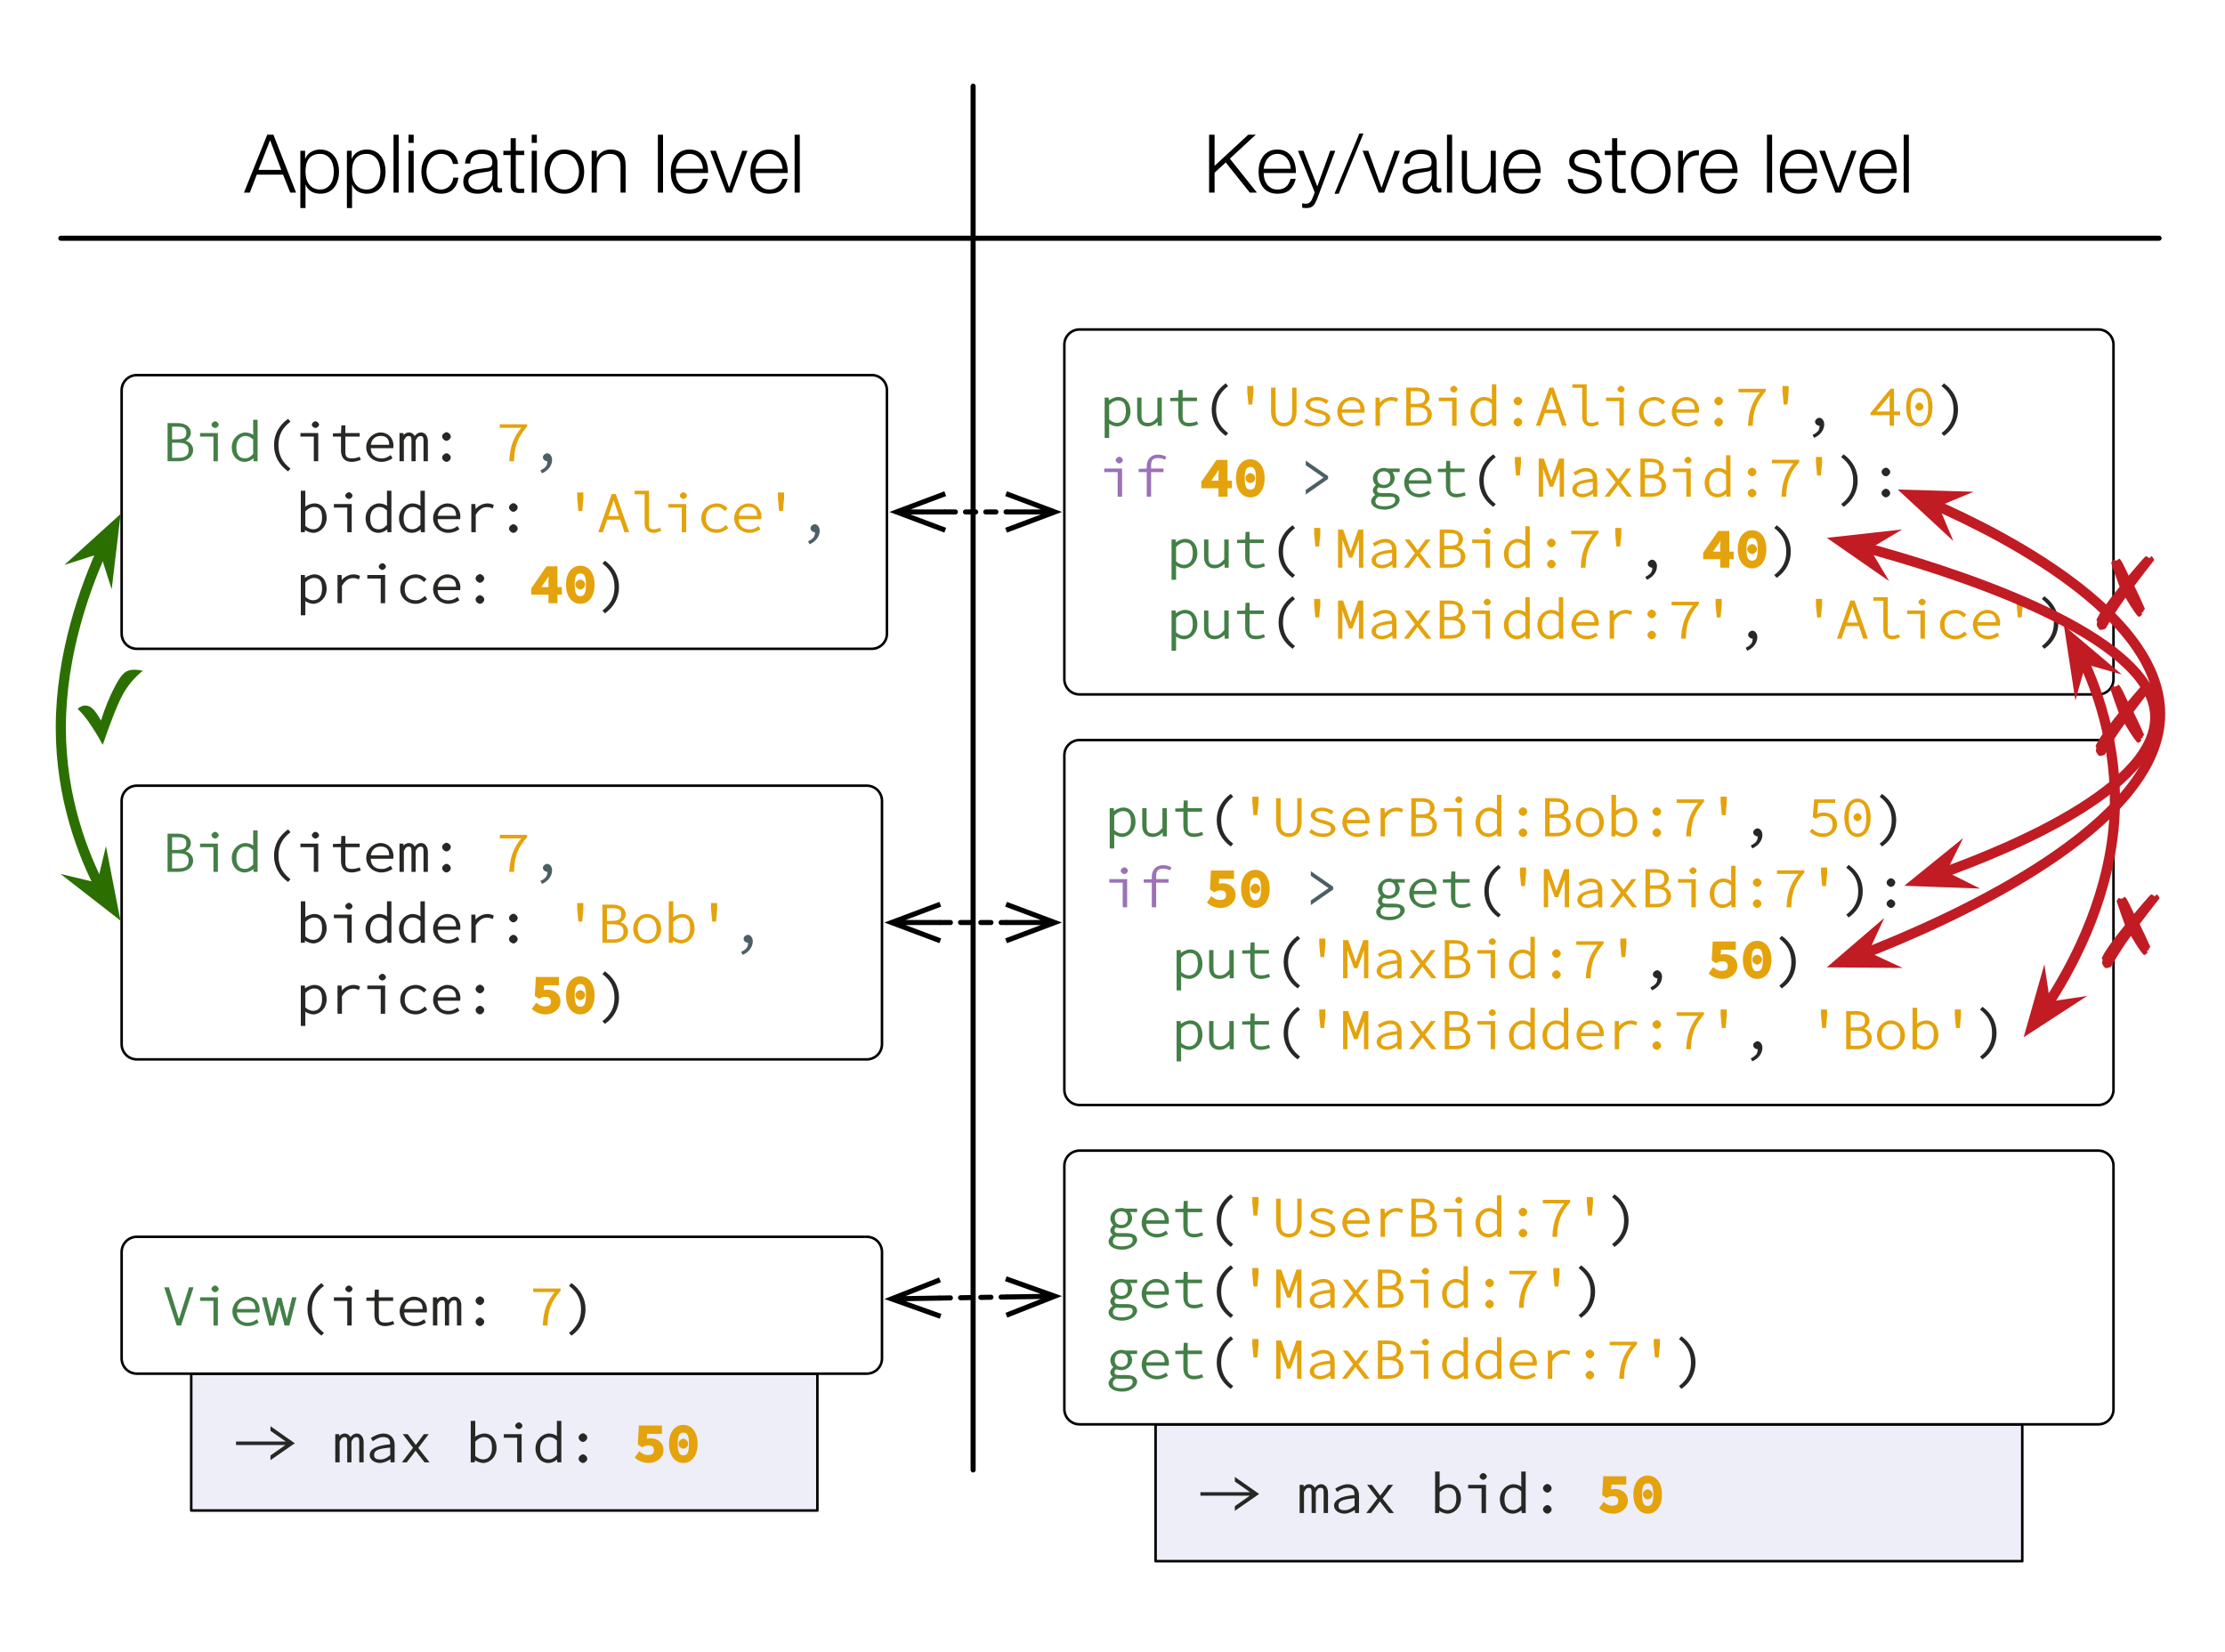 <?xml version="1.0" encoding="UTF-8"?>
<svg xmlns="http://www.w3.org/2000/svg" xmlns:xlink="http://www.w3.org/1999/xlink" width="439pt" height="326pt" viewBox="0 0 439 326" version="1.1">
<defs>
<g>
<symbol overflow="visible" id="glyph0-0">
<path style="stroke:none;" d="M 0.859 0 L 5.922 0 L 5.922 -7.531 L 0.656 -7.531 L 0.656 0 Z M 1.547 -1.062 L 1.547 -6.75 L 1.203 -6.641 L 2.766 -3.875 L 1.203 -1.156 Z M 3.766 -3.766 L 5.359 -6.641 L 5.031 -6.75 L 5.031 -1.062 L 5.359 -1.156 L 3.812 -3.875 Z M 1.688 -0.469 L 2.734 -2.266 L 3.391 -3.406 L 3.203 -3.406 L 3.828 -2.266 L 4.719 -0.703 L 1.828 -0.703 Z M 3.406 -4.328 L 2.812 -5.344 L 1.984 -6.812 L 4.578 -6.812 L 3.766 -5.328 L 3.203 -4.359 L 3.391 -4.359 Z M 3.406 -4.328 "/>
</symbol>
<symbol overflow="visible" id="glyph0-1">
<path style="stroke:none;" d="M 1.047 -3.422 L 11.062 -3.422 L 10.922 -3.656 L 7.641 -1.359 L 7.641 -0.438 L 12.438 -3.766 L 7.641 -7.125 L 7.641 -6.219 L 10.984 -3.875 L 11.125 -4.109 L 0.844 -4.109 L 0.844 -3.422 Z M 1.047 -3.422 "/>
</symbol>
<symbol overflow="visible" id="glyph1-0">
<path style="stroke:none;" d="M 0.859 0 L 5.922 0 L 5.922 -7.531 L 0.656 -7.531 L 0.656 0 Z M 1.547 -1.062 L 1.547 -6.75 L 1.203 -6.641 L 2.766 -3.875 L 1.203 -1.156 Z M 3.766 -3.766 L 5.359 -6.641 L 5.031 -6.75 L 5.031 -1.062 L 5.359 -1.156 L 3.812 -3.875 Z M 1.688 -0.469 L 2.734 -2.266 L 3.391 -3.406 L 3.203 -3.406 L 3.828 -2.266 L 4.719 -0.703 L 1.828 -0.703 Z M 3.406 -4.328 L 2.812 -5.344 L 1.984 -6.812 L 4.578 -6.812 L 3.766 -5.328 L 3.203 -4.359 L 3.391 -4.359 Z M 3.406 -4.328 "/>
</symbol>
<symbol overflow="visible" id="glyph1-1">
<path style="stroke:none;" d=""/>
</symbol>
<symbol overflow="visible" id="glyph1-2">
<path style="stroke:none;" d="M 0.828 0 L 1.484 0 L 1.484 -4.125 C 1.781 -4.672 1.953 -4.969 2.438 -4.969 C 2.938 -4.969 2.984 -4.703 2.984 -3.906 L 2.984 0 L 3.812 0 L 3.812 -4.125 C 4.109 -4.672 4.297 -4.969 4.781 -4.969 C 5.297 -4.969 5.359 -4.703 5.359 -3.906 L 5.359 0 L 6.219 0 L 6.219 -3.953 C 6.219 -5.016 5.625 -5.688 4.875 -5.688 C 4.281 -5.688 3.812 -5.297 3.422 -4.703 L 3.75 -4.609 C 3.609 -5.234 3.094 -5.688 2.516 -5.688 C 1.922 -5.688 1.469 -5.312 1.172 -4.844 L 1.453 -4.844 L 1.391 -5.562 L 0.625 -5.562 L 0.625 0 Z M 0.828 0 "/>
</symbol>
<symbol overflow="visible" id="glyph1-3">
<path style="stroke:none;" d="M 0.812 -1.438 C 0.812 -0.453 1.906 0.125 2.844 0.125 C 3.625 0.125 4.594 -0.344 5.141 -0.797 L 4.891 -0.797 L 4.953 0 L 5.734 0 L 5.734 -3.516 C 5.734 -4.641 4.969 -5.688 3.547 -5.688 C 2.609 -5.688 1.547 -5.156 1.047 -4.797 L 1.422 -4.172 C 2.062 -4.609 2.688 -4.984 3.484 -4.984 C 4.703 -4.984 4.844 -4.312 4.844 -3.562 C 2.203 -3.328 0.812 -2.625 0.812 -1.438 Z M 1.688 -1.469 C 1.688 -2.328 2.375 -2.688 4.859 -2.922 L 4.859 -1.422 C 4.188 -0.844 3.609 -0.562 2.938 -0.562 C 2.219 -0.562 1.688 -0.719 1.688 -1.469 Z M 1.688 -1.469 "/>
</symbol>
<symbol overflow="visible" id="glyph1-4">
<path style="stroke:none;" d="M 0.875 0 L 1.516 0 L 2.641 -1.453 C 2.891 -1.797 3.125 -2.109 3.344 -2.406 L 3.172 -2.406 C 3.406 -2.141 3.656 -1.766 3.891 -1.469 L 5.047 0 L 6.031 0 L 3.797 -2.844 L 5.859 -5.562 L 4.906 -5.562 L 3.891 -4.188 C 3.672 -3.906 3.422 -3.578 3.219 -3.328 L 3.391 -3.328 C 3.188 -3.578 2.969 -3.891 2.766 -4.172 L 1.703 -5.562 L 0.734 -5.562 L 2.766 -2.875 L 0.562 0 Z M 0.875 0 "/>
</symbol>
<symbol overflow="visible" id="glyph1-5">
<path style="stroke:none;" d="M 1.156 0 L 1.734 0 L 1.797 -0.594 L 1.547 -0.594 C 2.031 -0.188 2.875 0.125 3.406 0.125 C 4.703 0.125 6.047 -1.062 6.047 -2.844 C 6.047 -4.484 5.109 -5.688 3.625 -5.688 C 2.938 -5.688 2.047 -5.266 1.828 -5.047 L 1.844 -5.75 L 1.844 -8.188 L 0.953 -8.188 L 0.953 0 Z M 1.844 -1.203 L 1.844 -4.109 C 2.438 -4.703 2.984 -4.984 3.547 -4.984 C 4.844 -4.984 5.141 -4.141 5.141 -2.844 C 5.141 -1.422 4.516 -0.578 3.391 -0.578 C 2.953 -0.578 2.391 -0.75 1.844 -1.25 Z M 1.844 -1.203 "/>
</symbol>
<symbol overflow="visible" id="glyph1-6">
<path style="stroke:none;" d="M 1.062 -4.859 L 3.516 -4.859 L 3.516 0 L 4.391 0 L 4.391 -5.562 L 0.875 -5.562 L 0.875 -4.859 Z M 3.844 -6.562 C 4.141 -6.562 4.547 -6.891 4.547 -7.219 C 4.547 -7.531 4.141 -7.891 3.844 -7.891 C 3.547 -7.891 3.125 -7.531 3.125 -7.219 C 3.125 -6.891 3.547 -6.562 3.844 -6.562 Z M 3.844 -6.562 "/>
</symbol>
<symbol overflow="visible" id="glyph1-7">
<path style="stroke:none;" d="M 0.531 -2.766 C 0.531 -0.984 1.688 0.125 3.062 0.125 C 3.812 0.125 4.625 -0.328 5.031 -0.781 L 4.781 -0.781 L 4.844 0 L 5.625 0 L 5.625 -8.188 L 4.75 -8.188 L 4.75 -5.859 L 4.781 -5.188 C 4.547 -5.375 3.906 -5.688 3.219 -5.688 C 1.906 -5.688 0.531 -4.469 0.531 -2.766 Z M 1.438 -2.766 C 1.438 -4.094 2.141 -4.984 3.25 -4.984 C 3.812 -4.984 4.219 -4.797 4.75 -4.297 L 4.75 -1.438 C 4.219 -0.875 3.75 -0.578 3.141 -0.578 C 1.953 -0.578 1.438 -1.359 1.438 -2.766 Z M 1.438 -2.766 "/>
</symbol>
<symbol overflow="visible" id="glyph1-8">
<path style="stroke:none;" d="M 2.438 -4.891 C 2.438 -4.422 2.953 -4.031 3.297 -4.031 C 3.641 -4.031 4.141 -4.422 4.141 -4.891 C 4.141 -5.328 3.641 -5.734 3.297 -5.734 C 2.953 -5.734 2.438 -5.328 2.438 -4.891 Z M 2.438 -0.719 C 2.438 -0.266 2.953 0.125 3.297 0.125 C 3.641 0.125 4.141 -0.266 4.141 -0.719 C 4.141 -1.172 3.641 -1.578 3.297 -1.578 C 2.953 -1.578 2.438 -1.172 2.438 -0.719 Z M 2.438 -0.719 "/>
</symbol>
<symbol overflow="visible" id="glyph1-9">
<path style="stroke:none;" d="M 1.5 -0.656 C 2.031 -0.172 2.875 0.125 3.391 0.125 C 4.703 0.125 6.047 -1.062 6.047 -2.844 C 6.047 -4.484 5.109 -5.688 3.625 -5.688 C 2.938 -5.688 2.031 -5.266 1.547 -4.797 L 1.797 -4.797 L 1.75 -5.562 L 0.953 -5.562 L 0.953 2.391 L 1.844 2.391 L 1.844 -0.359 Z M 1.844 -1.203 L 1.844 -4.109 C 2.438 -4.703 2.984 -4.984 3.547 -4.984 C 4.844 -4.984 5.141 -4.141 5.141 -2.844 C 5.141 -1.422 4.516 -0.578 3.359 -0.578 C 2.953 -0.578 2.391 -0.75 1.844 -1.25 Z M 1.844 -1.203 "/>
</symbol>
<symbol overflow="visible" id="glyph1-10">
<path style="stroke:none;" d="M 5.438 -5.562 L 4.75 -5.562 L 4.75 -1.672 C 4.078 -0.906 3.672 -0.578 2.922 -0.578 C 1.875 -0.578 1.625 -1.016 1.625 -2.188 L 1.625 -5.562 L 0.766 -5.562 L 0.766 -2.125 C 0.766 -0.688 1.562 0.125 2.844 0.125 C 3.703 0.125 4.484 -0.391 5.031 -1.016 L 4.781 -1.016 L 4.828 0 L 5.625 0 L 5.625 -5.562 Z M 5.438 -5.562 "/>
</symbol>
<symbol overflow="visible" id="glyph1-11">
<path style="stroke:none;" d="M 2.281 -2.109 C 2.281 -0.844 2.922 0.125 4.359 0.125 C 4.859 0.125 5.5 0 6.188 -0.281 L 5.969 -0.891 C 5.422 -0.672 4.984 -0.578 4.422 -0.578 C 3.25 -0.578 3.141 -1.047 3.141 -2.062 L 3.141 -4.859 L 5.969 -4.859 L 5.969 -5.562 L 3.141 -5.562 L 3.141 -7.078 L 2.359 -7.078 L 2.281 -5.547 L 0.688 -5.5 L 0.688 -4.859 L 2.281 -4.859 Z M 2.281 -2.109 "/>
</symbol>
<symbol overflow="visible" id="glyph1-12">
<path style="stroke:none;" d="M 5.141 1.875 L 5.516 1.453 C 3.844 0.156 3.141 -1.281 3.141 -3.188 C 3.141 -5.109 3.844 -6.531 5.516 -7.828 L 5.031 -8.375 C 3.281 -7.109 2.266 -5.344 2.266 -3.188 C 2.266 -1.031 3.281 0.734 5.031 2 Z M 5.141 1.875 "/>
</symbol>
<symbol overflow="visible" id="glyph1-13">
<path style="stroke:none;" d="M 3.109 -4.188 L 3.672 -4.188 L 3.906 -6.719 L 3.891 -7.844 L 2.688 -7.844 L 2.688 -6.719 L 2.922 -4.188 Z M 3.109 -4.188 "/>
</symbol>
<symbol overflow="visible" id="glyph1-14">
<path style="stroke:none;" d="M 0.781 -2.844 C 0.781 -0.656 2.094 0.125 3.297 0.125 C 4.516 0.125 5.812 -0.656 5.812 -2.844 L 5.812 -7.531 L 4.953 -7.531 L 4.953 -2.906 C 4.953 -1.031 4.297 -0.609 3.297 -0.609 C 2.328 -0.609 1.672 -1.031 1.672 -2.906 L 1.672 -7.531 L 0.781 -7.531 Z M 0.781 -2.844 "/>
</symbol>
<symbol overflow="visible" id="glyph1-15">
<path style="stroke:none;" d="M 0.766 -0.734 C 1.391 -0.281 2.422 0.125 3.516 0.125 C 4.891 0.125 5.875 -0.688 5.875 -1.484 C 5.875 -2.25 5.141 -2.812 3.484 -3.219 C 2.406 -3.469 1.906 -3.656 1.906 -4.172 C 1.906 -4.656 2.094 -5 3.266 -5 C 3.984 -5 4.438 -4.797 5.078 -4.312 L 5.516 -4.922 C 4.922 -5.375 3.984 -5.688 3.281 -5.688 C 1.859 -5.688 1.016 -4.906 1.016 -4.141 C 1.016 -3.438 2.094 -2.828 3.281 -2.547 C 4.844 -2.172 4.984 -1.953 4.984 -1.469 C 4.984 -0.906 4.625 -0.562 3.531 -0.562 C 2.438 -0.562 1.891 -0.812 1.156 -1.422 L 0.672 -0.812 Z M 0.766 -0.734 "/>
</symbol>
<symbol overflow="visible" id="glyph1-16">
<path style="stroke:none;" d="M 0.656 -2.766 C 0.656 -1.031 2.109 0.125 3.625 0.125 C 4.562 0.125 5.281 -0.203 5.844 -0.578 L 5.484 -1.219 C 4.797 -0.75 4.375 -0.562 3.672 -0.562 C 2.297 -0.562 1.562 -1.375 1.547 -2.578 L 5.984 -2.578 C 6.031 -2.844 6.031 -2.969 6.031 -3.109 C 6.031 -4.625 4.922 -5.688 3.484 -5.688 C 2.141 -5.688 0.656 -4.484 0.656 -2.766 Z M 1.547 -3.109 C 1.688 -4.359 2.453 -5 3.5 -5 C 4.625 -5 5.188 -4.438 5.188 -3.25 L 1.562 -3.25 Z M 1.547 -3.109 "/>
</symbol>
<symbol overflow="visible" id="glyph1-17">
<path style="stroke:none;" d="M 1.797 0 L 2.469 0 L 2.469 -3.438 C 3.141 -4.531 3.812 -4.953 4.703 -4.953 C 5.109 -4.953 5.312 -4.891 5.828 -4.703 L 6.031 -5.375 C 5.625 -5.594 5.125 -5.688 4.781 -5.688 C 3.719 -5.688 2.719 -5.047 2.172 -4.25 L 2.453 -4.25 L 2.391 -5.562 L 1.594 -5.562 L 1.594 0 Z M 1.797 0 "/>
</symbol>
<symbol overflow="visible" id="glyph1-18">
<path style="stroke:none;" d="M 1.266 0 L 3.219 0 C 4.859 0 6.109 -0.844 6.109 -2.25 C 6.109 -3.25 5.25 -3.984 4.359 -4.109 L 4.359 -3.953 C 5.031 -4.125 5.656 -4.859 5.656 -5.625 C 5.656 -6.828 4.531 -7.531 3.078 -7.531 L 1.062 -7.531 L 1.062 0 Z M 1.953 -4.188 L 1.953 -6.828 L 2.938 -6.828 C 4.266 -6.828 4.766 -6.562 4.766 -5.625 C 4.766 -4.672 4.359 -4.328 2.875 -4.328 L 1.953 -4.328 Z M 1.953 -0.547 L 1.953 -3.656 L 3.094 -3.656 C 4.562 -3.656 5.219 -3.281 5.219 -2.25 C 5.219 -1.078 4.531 -0.688 3.094 -0.688 L 1.953 -0.688 Z M 1.953 -0.547 "/>
</symbol>
<symbol overflow="visible" id="glyph1-19">
<path style="stroke:none;" d="M 2.203 -3.047 L 2.656 -4.406 C 2.953 -5.266 3.219 -6.016 3.438 -6.781 L 3.156 -6.781 C 3.375 -6.016 3.625 -5.266 3.922 -4.406 L 4.328 -3.188 L 2.25 -3.188 Z M 5.562 0 L 6.344 0 L 3.703 -7.531 L 2.891 -7.531 L 0.234 0 L 1.141 0 L 2 -2.484 L 4.578 -2.484 L 5.406 0 Z M 5.562 0 "/>
</symbol>
<symbol overflow="visible" id="glyph1-20">
<path style="stroke:none;" d="M 1.016 -7.484 L 2.781 -7.484 L 2.781 -1.734 C 2.781 -0.531 3.547 0.125 4.547 0.125 C 5.062 0.125 5.438 -0.031 6.078 -0.281 L 5.812 -0.906 C 5.281 -0.656 4.953 -0.578 4.609 -0.578 C 3.859 -0.578 3.656 -0.828 3.656 -1.656 L 3.656 -8.188 L 0.828 -8.188 L 0.828 -7.484 Z M 1.016 -7.484 "/>
</symbol>
<symbol overflow="visible" id="glyph1-21">
<path style="stroke:none;" d="M 0.766 -2.766 C 0.766 -1.016 2.172 0.125 3.812 0.125 C 4.641 0.125 5.453 -0.234 6.094 -0.828 L 5.641 -1.438 C 5 -0.844 4.547 -0.578 3.844 -0.578 C 2.422 -0.578 1.656 -1.375 1.656 -2.766 C 1.656 -4.156 2.438 -4.984 3.844 -4.984 C 4.5 -4.984 4.859 -4.734 5.469 -4.172 L 5.953 -4.75 C 5.438 -5.266 4.719 -5.688 3.844 -5.688 C 2.25 -5.688 0.766 -4.531 0.766 -2.766 Z M 0.766 -2.766 "/>
</symbol>
<symbol overflow="visible" id="glyph1-22">
<path style="stroke:none;" d="M 2.688 0 L 3.422 0 C 3.516 -2.906 4.016 -4.547 6 -6.844 L 6 -7.297 L 0.609 -7.297 L 0.609 -6.594 L 4.844 -6.594 C 3.359 -4.781 2.609 -2.984 2.484 0 Z M 2.688 0 "/>
</symbol>
<symbol overflow="visible" id="glyph1-23">
<path style="stroke:none;" d="M 2.438 2.328 C 3.453 1.875 4.328 0.906 4.328 -0.312 C 4.328 -1 3.875 -1.578 3.359 -1.578 C 3.031 -1.578 2.516 -1.234 2.516 -0.781 C 2.516 -0.344 2.984 0 3.359 0 C 3.438 0 3.531 -0.016 3.406 0.016 C 3.391 0.797 3.141 1.25 2.031 1.797 L 2.328 2.375 Z M 2.438 2.328 "/>
</symbol>
<symbol overflow="visible" id="glyph1-24">
<path style="stroke:none;" d="M 1.25 -2.562 L 3.656 -5.453 C 3.891 -5.781 4.125 -6.078 4.312 -6.359 L 4.062 -6.359 C 4.062 -6.141 4.047 -5.766 4.031 -5.422 L 4.031 -2.812 L 1.453 -2.812 Z M 5.922 -2.812 L 4.891 -2.812 L 4.891 -7.312 L 4.203 -7.312 L 0.266 -2.547 L 0.266 -2.094 L 4.031 -2.094 L 4.031 0 L 4.891 0 L 4.891 -2.094 L 6.109 -2.094 L 6.109 -2.812 Z M 5.922 -2.812 "/>
</symbol>
<symbol overflow="visible" id="glyph1-25">
<path style="stroke:none;" d="M 3.297 0.125 C 4.828 0.125 5.891 -1.359 5.891 -3.672 C 5.891 -6 4.828 -7.438 3.297 -7.438 C 1.766 -7.438 0.688 -6 0.688 -3.672 C 0.688 -1.359 1.766 0.125 3.297 0.125 Z M 3.297 -6.75 C 4.438 -6.75 5.031 -5.812 5.031 -3.672 C 5.031 -1.547 4.438 -0.562 3.297 -0.562 C 2.156 -0.562 1.562 -1.547 1.562 -3.672 C 1.562 -5.812 2.156 -6.75 3.297 -6.75 Z M 3.297 -2.984 C 3.609 -2.984 4.094 -3.344 4.094 -3.766 C 4.094 -4.203 3.609 -4.578 3.297 -4.578 C 2.984 -4.578 2.5 -4.203 2.5 -3.766 C 2.5 -3.344 2.984 -2.984 3.297 -2.984 Z M 3.297 -2.984 "/>
</symbol>
<symbol overflow="visible" id="glyph1-26">
<path style="stroke:none;" d="M 1.719 1.875 C 3.297 0.734 4.328 -1.031 4.328 -3.188 C 4.328 -5.344 3.297 -7.109 1.547 -8.375 L 1.062 -7.828 C 2.75 -6.531 3.438 -5.109 3.438 -3.188 C 3.438 -1.281 2.75 0.156 1.062 1.453 L 1.547 2 Z M 1.719 1.875 "/>
</symbol>
<symbol overflow="visible" id="glyph1-27">
<path style="stroke:none;" d="M 6.312 -8 C 5.781 -8.25 5.297 -8.312 4.828 -8.312 C 3.516 -8.312 2.656 -7.375 2.656 -6.047 L 2.656 -5.547 L 1.062 -5.5 L 1.062 -4.859 L 2.656 -4.859 L 2.656 0 L 3.516 0 L 3.516 -4.859 L 5.969 -4.859 L 5.969 -5.562 L 3.516 -5.562 L 3.516 -6.094 C 3.516 -7.078 3.75 -7.625 4.859 -7.625 C 5.359 -7.625 5.672 -7.562 6.266 -7.297 L 6.516 -7.891 Z M 6.312 -8 "/>
</symbol>
<symbol overflow="visible" id="glyph1-28">
<path style="stroke:none;" d="M 5.375 -4.109 L 1.031 -7.125 L 1.031 -6.219 L 4.578 -3.75 L 4.578 -3.812 L 1.031 -1.359 L 1.031 -0.438 L 5.438 -3.516 L 5.438 -4.062 Z M 5.375 -4.109 "/>
</symbol>
<symbol overflow="visible" id="glyph1-29">
<path style="stroke:none;" d="M 1.578 0.891 C 1.578 0.5 1.734 0.219 2.266 -0.062 C 2.484 -0.016 2.781 0.016 3.047 0.016 L 4.297 0.016 C 5.219 0.016 5.484 0.062 5.484 0.656 C 5.484 1.312 4.812 1.875 3.359 1.875 C 2.031 1.875 1.578 1.531 1.578 0.891 Z M 0.719 0.875 C 0.719 1.797 1.734 2.547 3.391 2.547 C 5.094 2.547 6.359 1.516 6.359 0.609 C 6.359 -0.234 5.594 -0.719 4.25 -0.719 L 2.953 -0.719 C 2.219 -0.719 1.906 -0.812 1.906 -1.312 C 1.906 -1.609 2.062 -1.766 2.25 -1.875 C 2.422 -1.797 2.922 -1.688 3.25 -1.688 C 4.328 -1.688 5.375 -2.578 5.375 -3.656 C 5.375 -4.219 5.031 -4.781 4.938 -4.875 L 6.359 -4.875 L 6.359 -5.562 L 3.969 -5.562 C 3.766 -5.641 3.531 -5.688 3.25 -5.688 C 2.172 -5.688 1.078 -4.75 1.078 -3.656 C 1.078 -3.031 1.422 -2.469 1.703 -2.25 L 1.703 -2.312 C 1.359 -2.062 1.062 -1.594 1.062 -1.25 C 1.062 -0.812 1.406 -0.438 1.609 -0.344 L 1.609 -0.422 C 1.094 -0.109 0.719 0.469 0.719 0.875 Z M 3.25 -2.344 C 2.438 -2.344 1.953 -2.797 1.953 -3.656 C 1.953 -4.516 2.438 -5.016 3.25 -5.016 C 4.047 -5.016 4.516 -4.516 4.516 -3.656 C 4.516 -2.797 4.047 -2.344 3.25 -2.344 Z M 3.25 -2.344 "/>
</symbol>
<symbol overflow="visible" id="glyph1-30">
<path style="stroke:none;" d="M 1 0 L 1.656 0 L 1.656 -5.203 C 1.656 -5.688 1.609 -6.344 1.594 -6.703 L 1.266 -6.703 L 1.656 -5.531 L 2.969 -1.984 L 3.625 -1.984 L 4.922 -5.531 L 5.297 -6.703 L 4.969 -6.703 C 4.969 -6.344 4.922 -5.688 4.922 -5.203 L 4.922 0 L 5.781 0 L 5.781 -7.531 L 4.797 -7.531 L 3.547 -4 L 3.172 -2.859 L 3.438 -2.859 L 3.031 -4 L 1.797 -7.531 L 0.797 -7.531 L 0.797 0 Z M 1 0 "/>
</symbol>
<symbol overflow="visible" id="glyph1-31">
<path style="stroke:none;" d="M 0.531 -2.766 C 0.531 -1.016 1.906 0.125 3.297 0.125 C 4.688 0.125 6.047 -1.016 6.047 -2.766 C 6.047 -4.531 4.688 -5.688 3.297 -5.688 C 1.906 -5.688 0.531 -4.531 0.531 -2.766 Z M 1.438 -2.766 C 1.438 -4.156 2.109 -4.984 3.297 -4.984 C 4.484 -4.984 5.141 -4.156 5.141 -2.766 C 5.141 -1.375 4.484 -0.578 3.297 -0.578 C 2.109 -0.578 1.438 -1.375 1.438 -2.766 Z M 1.438 -2.766 "/>
</symbol>
<symbol overflow="visible" id="glyph1-32">
<path style="stroke:none;" d="M 0.531 -0.844 C 1.062 -0.391 1.875 0.125 3.156 0.125 C 4.438 0.125 5.859 -0.844 5.859 -2.344 C 5.859 -3.891 4.625 -4.703 3.25 -4.703 C 2.625 -4.703 2.188 -4.547 1.953 -4.438 L 2.141 -6.594 L 5.5 -6.594 L 5.5 -7.297 L 1.344 -7.297 L 1.062 -3.812 L 1.594 -3.484 C 2.25 -3.844 2.531 -4 3.172 -4 C 4.406 -4 4.969 -3.453 4.969 -2.328 C 4.969 -1.188 4.25 -0.578 3.156 -0.578 C 2.031 -0.578 1.578 -0.953 0.922 -1.531 L 0.453 -0.922 Z M 0.531 -0.844 "/>
</symbol>
<symbol overflow="visible" id="glyph1-33">
<path style="stroke:none;" d="M 3.031 0 L 3.734 0 L 6.188 -7.531 L 5.297 -7.531 L 3.906 -3.141 C 3.625 -2.25 3.438 -1.594 3.172 -0.859 L 3.438 -0.859 C 3.172 -1.594 2.984 -2.25 2.719 -3.141 L 1.328 -7.531 L 0.406 -7.531 L 2.875 0 Z M 3.031 0 "/>
</symbol>
<symbol overflow="visible" id="glyph1-34">
<path style="stroke:none;" d="M 1.484 0 L 2.266 0 L 3.109 -3.344 C 3.25 -3.891 3.359 -4.391 3.438 -4.734 L 3.156 -4.734 C 3.25 -4.359 3.359 -3.875 3.469 -3.359 L 4.344 0 L 5.297 0 L 6.703 -5.562 L 5.828 -5.562 L 4.969 -1.984 C 4.844 -1.5 4.734 -1.062 4.656 -0.719 L 4.938 -0.719 C 4.844 -1.062 4.734 -1.5 4.625 -1.984 L 3.734 -5.469 L 2.875 -5.469 L 2 -1.984 C 1.875 -1.5 1.766 -1.062 1.688 -0.719 L 1.969 -0.719 C 1.906 -1.062 1.797 -1.5 1.672 -1.984 L 0.797 -5.562 L -0.125 -5.562 L 1.312 0 Z M 1.484 0 "/>
</symbol>
<symbol overflow="visible" id="glyph2-0">
<path style="stroke:none;" d="M 0.391 0 L 6.344 0 L 6.344 -7.531 L 0.234 -7.531 L 0.234 0 Z M 1.594 -1.844 L 1.594 -5.922 L 1.359 -5.812 L 2.359 -3.875 L 1.359 -1.938 Z M 4.188 -3.766 L 5.219 -5.812 L 4.984 -5.922 L 4.984 -1.844 L 5.219 -1.938 L 4.234 -3.875 Z M 2.484 -1.031 L 2.922 -1.891 L 3.359 -2.922 L 3.234 -2.922 L 3.656 -1.891 L 3.984 -1.281 L 2.609 -1.281 Z M 3.406 -4.688 L 2.875 -5.859 L 2.672 -6.25 L 3.906 -6.25 L 3.688 -5.844 L 3.25 -4.828 L 3.344 -4.828 Z M 3.406 -4.688 "/>
</symbol>
<symbol overflow="visible" id="glyph2-1">
<path style="stroke:none;" d="M 0.406 -0.875 C 0.984 -0.328 1.906 0.125 3.109 0.125 C 4.547 0.125 5.984 -0.891 5.984 -2.438 C 5.984 -3.922 4.734 -4.75 3.453 -4.75 C 3.109 -4.75 2.844 -4.703 2.688 -4.641 L 2.766 -5.625 L 5.672 -5.625 L 5.672 -7.266 L 1.125 -7.266 L 0.922 -3.516 L 1.766 -2.969 C 2.344 -3.281 2.5 -3.344 2.953 -3.344 C 3.703 -3.344 4.094 -3.109 4.094 -2.391 C 4.094 -1.688 3.672 -1.453 2.875 -1.453 C 2.219 -1.453 1.781 -1.719 1.203 -2.203 L 0.312 -0.953 Z M 0.406 -0.875 "/>
</symbol>
<symbol overflow="visible" id="glyph2-2">
<path style="stroke:none;" d="M 3.297 0.125 C 4.922 0.125 6.109 -1.281 6.109 -3.656 C 6.109 -6.031 4.922 -7.391 3.297 -7.391 C 1.688 -7.391 0.469 -6.031 0.469 -3.656 C 0.469 -1.281 1.688 0.125 3.297 0.125 Z M 3.297 -5.859 C 4 -5.859 4.406 -5.469 4.406 -3.656 C 4.406 -1.844 4 -1.391 3.297 -1.391 C 2.609 -1.391 2.188 -1.844 2.188 -3.656 C 2.188 -5.469 2.609 -5.859 3.297 -5.859 Z M 3.297 -2.703 C 3.766 -2.703 4.25 -3.172 4.25 -3.672 C 4.25 -4.188 3.766 -4.656 3.297 -4.656 C 2.844 -4.656 2.328 -4.188 2.328 -3.672 C 2.328 -3.172 2.844 -2.703 3.297 -2.703 Z M 3.297 -2.703 "/>
</symbol>
<symbol overflow="visible" id="glyph2-3">
<path style="stroke:none;" d="M 2.031 -2.938 L 3.094 -4.453 C 3.328 -4.844 3.625 -5.25 3.828 -5.609 L 3.656 -5.609 C 3.641 -5.297 3.609 -4.656 3.609 -4.219 L 3.609 -3.172 L 2.203 -3.172 Z M 6.141 -3.172 L 5.391 -3.172 L 5.391 -7.266 L 3.219 -7.266 L 0.234 -2.953 L 0.234 -1.672 L 3.609 -1.672 L 3.609 0 L 5.391 0 L 5.391 -1.672 L 6.266 -1.672 L 6.266 -3.172 Z M 6.141 -3.172 "/>
</symbol>
<symbol overflow="visible" id="glyph3-0">
<path style="stroke:none;" d="M 7.078 -0.125 L 0.922 -0.125 L 0.922 -8.062 L 7.078 -8.062 Z M 0.797 -8.188 L 0.797 0 L 7.203 0 L 7.203 -8.188 Z M 0.797 -8.188 "/>
</symbol>
<symbol overflow="visible" id="glyph3-1">
<path style="stroke:none;" d="M 2.766 -4.484 L 5.062 -10.344 L 7.266 -4.484 Z M 4.5 -11.422 L -0.094 0 L 1.062 0 L 2.438 -3.547 L 7.625 -3.547 L 9.031 0 L 10.188 0 L 5.719 -11.422 Z M 4.5 -11.422 "/>
</symbol>
<symbol overflow="visible" id="glyph3-2">
<path style="stroke:none;" d="M 0.953 -8.25 L 0.953 3.047 L 1.969 3.047 L 1.969 -1.562 L 2 -1.562 C 2.102 -1.27 2.254 -1.008 2.453 -0.781 C 2.648 -0.562 2.875 -0.375 3.125 -0.219 C 3.383 -0.07 3.664 0.035 3.969 0.109 C 4.27 0.18 4.566 0.219 4.859 0.219 C 5.492 0.219 6.039 0.102 6.5 -0.125 C 6.969 -0.352 7.352 -0.664 7.656 -1.062 C 7.969 -1.457 8.195 -1.922 8.344 -2.453 C 8.5 -2.984 8.578 -3.539 8.578 -4.125 C 8.578 -4.719 8.5 -5.273 8.344 -5.797 C 8.195 -6.328 7.969 -6.789 7.656 -7.188 C 7.352 -7.594 6.969 -7.91 6.5 -8.141 C 6.039 -8.379 5.492 -8.5 4.859 -8.5 C 4.191 -8.5 3.594 -8.336 3.062 -8.016 C 2.531 -7.703 2.148 -7.258 1.922 -6.688 L 1.891 -6.688 L 1.891 -8.25 Z M 7.562 -4.125 C 7.562 -3.695 7.508 -3.27 7.406 -2.844 C 7.312 -2.426 7.156 -2.051 6.938 -1.719 C 6.719 -1.395 6.438 -1.129 6.094 -0.922 C 5.75 -0.711 5.336 -0.609 4.859 -0.609 C 4.328 -0.609 3.875 -0.711 3.5 -0.922 C 3.133 -1.129 2.836 -1.395 2.609 -1.719 C 2.379 -2.051 2.211 -2.426 2.109 -2.844 C 2.016 -3.27 1.969 -3.695 1.969 -4.125 C 1.969 -4.594 2.008 -5.039 2.094 -5.469 C 2.188 -5.895 2.344 -6.27 2.562 -6.594 C 2.789 -6.914 3.094 -7.172 3.469 -7.359 C 3.844 -7.547 4.305 -7.641 4.859 -7.641 C 5.336 -7.641 5.75 -7.535 6.094 -7.328 C 6.438 -7.129 6.719 -6.863 6.938 -6.531 C 7.156 -6.195 7.312 -5.816 7.406 -5.391 C 7.508 -4.973 7.562 -4.551 7.562 -4.125 Z M 7.562 -4.125 "/>
</symbol>
<symbol overflow="visible" id="glyph3-3">
<path style="stroke:none;" d="M 0.969 -11.422 L 0.969 0 L 1.984 0 L 1.984 -11.422 Z M 0.969 -11.422 "/>
</symbol>
<symbol overflow="visible" id="glyph3-4">
<path style="stroke:none;" d="M 0.969 -11.422 L 0.969 -9.812 L 1.984 -9.812 L 1.984 -11.422 Z M 0.969 -8.25 L 0.969 0 L 1.984 0 L 1.984 -8.25 Z M 0.969 -8.25 "/>
</symbol>
<symbol overflow="visible" id="glyph3-5">
<path style="stroke:none;" d="M 6.781 -5.656 L 7.797 -5.656 C 7.672 -6.613 7.301 -7.328 6.688 -7.797 C 6.082 -8.266 5.336 -8.5 4.453 -8.5 C 3.816 -8.5 3.254 -8.379 2.766 -8.141 C 2.285 -7.91 1.879 -7.598 1.547 -7.203 C 1.223 -6.805 0.973 -6.344 0.797 -5.812 C 0.629 -5.289 0.547 -4.727 0.547 -4.125 C 0.547 -3.531 0.629 -2.969 0.797 -2.438 C 0.973 -1.906 1.223 -1.441 1.547 -1.047 C 1.879 -0.66 2.285 -0.352 2.766 -0.125 C 3.254 0.102 3.816 0.219 4.453 0.219 C 5.391 0.219 6.156 -0.055 6.75 -0.609 C 7.344 -1.172 7.711 -1.953 7.859 -2.953 L 6.844 -2.953 C 6.812 -2.617 6.727 -2.305 6.594 -2.016 C 6.457 -1.723 6.281 -1.473 6.062 -1.266 C 5.852 -1.055 5.609 -0.895 5.328 -0.781 C 5.047 -0.664 4.754 -0.609 4.453 -0.609 C 3.973 -0.609 3.551 -0.707 3.188 -0.906 C 2.82 -1.113 2.52 -1.379 2.281 -1.703 C 2.039 -2.035 1.859 -2.41 1.734 -2.828 C 1.609 -3.254 1.547 -3.688 1.547 -4.125 C 1.547 -4.562 1.609 -4.988 1.734 -5.406 C 1.859 -5.832 2.039 -6.211 2.281 -6.547 C 2.52 -6.879 2.82 -7.145 3.188 -7.344 C 3.551 -7.539 3.973 -7.641 4.453 -7.641 C 5.117 -7.641 5.641 -7.461 6.016 -7.109 C 6.391 -6.766 6.645 -6.281 6.781 -5.656 Z M 6.781 -5.656 "/>
</symbol>
<symbol overflow="visible" id="glyph3-6">
<path style="stroke:none;" d="M 0.859 -5.734 L 1.875 -5.734 C 1.895 -6.398 2.109 -6.883 2.516 -7.188 C 2.922 -7.488 3.441 -7.641 4.078 -7.641 C 4.379 -7.641 4.66 -7.613 4.922 -7.562 C 5.18 -7.52 5.41 -7.438 5.609 -7.312 C 5.805 -7.188 5.957 -7.016 6.062 -6.797 C 6.176 -6.578 6.234 -6.297 6.234 -5.953 C 6.234 -5.723 6.203 -5.539 6.141 -5.406 C 6.086 -5.27 6.008 -5.16 5.906 -5.078 C 5.801 -4.992 5.664 -4.938 5.5 -4.906 C 5.344 -4.875 5.156 -4.848 4.938 -4.828 C 4.395 -4.766 3.859 -4.695 3.328 -4.625 C 2.805 -4.562 2.332 -4.441 1.906 -4.266 C 1.488 -4.098 1.148 -3.852 0.891 -3.531 C 0.641 -3.207 0.516 -2.754 0.516 -2.172 C 0.516 -1.754 0.582 -1.395 0.719 -1.094 C 0.863 -0.789 1.062 -0.539 1.312 -0.344 C 1.57 -0.145 1.867 -0.004 2.203 0.078 C 2.535 0.172 2.895 0.219 3.281 0.219 C 3.688 0.219 4.035 0.18 4.328 0.109 C 4.617 0.035 4.879 -0.066 5.109 -0.203 C 5.336 -0.348 5.547 -0.523 5.734 -0.734 C 5.922 -0.941 6.102 -1.176 6.281 -1.438 L 6.312 -1.438 C 6.312 -1.227 6.328 -1.035 6.359 -0.859 C 6.391 -0.68 6.445 -0.523 6.531 -0.391 C 6.613 -0.266 6.734 -0.164 6.891 -0.094 C 7.047 -0.031 7.25 0 7.5 0 C 7.645 0 7.758 -0.004 7.844 -0.016 C 7.938 -0.023 8.039 -0.039 8.156 -0.062 L 8.156 -0.906 C 8.062 -0.863 7.957 -0.844 7.844 -0.844 C 7.445 -0.844 7.25 -1.047 7.25 -1.453 L 7.25 -5.844 C 7.25 -6.395 7.156 -6.844 6.969 -7.188 C 6.789 -7.539 6.555 -7.812 6.266 -8 C 5.984 -8.188 5.66 -8.316 5.297 -8.391 C 4.93 -8.461 4.566 -8.5 4.203 -8.5 C 3.723 -8.5 3.285 -8.441 2.891 -8.328 C 2.492 -8.223 2.148 -8.055 1.859 -7.828 C 1.566 -7.609 1.332 -7.32 1.156 -6.969 C 0.988 -6.625 0.891 -6.211 0.859 -5.734 Z M 6.234 -4.516 L 6.234 -3.203 C 6.234 -2.797 6.156 -2.43 6 -2.109 C 5.852 -1.785 5.645 -1.508 5.375 -1.281 C 5.113 -1.062 4.805 -0.895 4.453 -0.781 C 4.109 -0.664 3.742 -0.609 3.359 -0.609 C 3.129 -0.609 2.898 -0.645 2.672 -0.719 C 2.453 -0.789 2.254 -0.898 2.078 -1.047 C 1.91 -1.191 1.773 -1.363 1.672 -1.562 C 1.566 -1.758 1.516 -1.984 1.516 -2.234 C 1.516 -2.641 1.633 -2.953 1.875 -3.172 C 2.113 -3.391 2.422 -3.555 2.797 -3.672 C 3.172 -3.797 3.582 -3.883 4.031 -3.938 C 4.488 -4 4.93 -4.066 5.359 -4.141 C 5.492 -4.16 5.648 -4.195 5.828 -4.25 C 6.016 -4.312 6.141 -4.398 6.203 -4.516 Z M 6.234 -4.516 "/>
</symbol>
<symbol overflow="visible" id="glyph3-7">
<path style="stroke:none;" d="M 2.562 -8.25 L 2.562 -10.734 L 1.547 -10.734 L 1.547 -8.25 L 0.109 -8.25 L 0.109 -7.406 L 1.547 -7.406 L 1.547 -1.766 C 1.535 -1.055 1.664 -0.57 1.938 -0.312 C 2.207 -0.051 2.676 0.078 3.344 0.078 C 3.488 0.078 3.633 0.07 3.781 0.062 C 3.938 0.051 4.086 0.047 4.234 0.047 L 4.234 -0.797 C 3.953 -0.766 3.664 -0.75 3.375 -0.75 C 3.008 -0.77 2.781 -0.875 2.688 -1.062 C 2.602 -1.25 2.562 -1.508 2.562 -1.844 L 2.562 -7.406 L 4.234 -7.406 L 4.234 -8.25 Z M 2.562 -8.25 "/>
</symbol>
<symbol overflow="visible" id="glyph3-8">
<path style="stroke:none;" d="M 4.453 -7.641 C 4.93 -7.641 5.348 -7.539 5.703 -7.344 C 6.066 -7.145 6.367 -6.879 6.609 -6.547 C 6.848 -6.211 7.031 -5.832 7.156 -5.406 C 7.281 -4.988 7.344 -4.562 7.344 -4.125 C 7.344 -3.688 7.281 -3.254 7.156 -2.828 C 7.031 -2.41 6.848 -2.035 6.609 -1.703 C 6.367 -1.379 6.066 -1.113 5.703 -0.906 C 5.348 -0.707 4.93 -0.609 4.453 -0.609 C 3.973 -0.609 3.551 -0.707 3.188 -0.906 C 2.82 -1.113 2.52 -1.379 2.281 -1.703 C 2.039 -2.035 1.859 -2.41 1.734 -2.828 C 1.609 -3.254 1.547 -3.688 1.547 -4.125 C 1.547 -4.562 1.609 -4.988 1.734 -5.406 C 1.859 -5.832 2.039 -6.211 2.281 -6.547 C 2.52 -6.879 2.82 -7.145 3.188 -7.344 C 3.551 -7.539 3.973 -7.641 4.453 -7.641 Z M 4.453 -8.5 C 3.816 -8.5 3.254 -8.379 2.766 -8.141 C 2.285 -7.91 1.879 -7.598 1.547 -7.203 C 1.223 -6.805 0.973 -6.344 0.797 -5.812 C 0.629 -5.289 0.547 -4.727 0.547 -4.125 C 0.547 -3.531 0.629 -2.969 0.797 -2.438 C 0.973 -1.906 1.223 -1.441 1.547 -1.047 C 1.879 -0.66 2.285 -0.352 2.766 -0.125 C 3.254 0.102 3.816 0.219 4.453 0.219 C 5.078 0.219 5.629 0.102 6.109 -0.125 C 6.598 -0.352 7.008 -0.66 7.344 -1.047 C 7.676 -1.441 7.926 -1.906 8.094 -2.438 C 8.27 -2.969 8.359 -3.531 8.359 -4.125 C 8.359 -4.727 8.27 -5.289 8.094 -5.812 C 7.926 -6.344 7.676 -6.805 7.344 -7.203 C 7.008 -7.598 6.598 -7.91 6.109 -8.141 C 5.629 -8.379 5.078 -8.5 4.453 -8.5 Z M 4.453 -8.5 "/>
</symbol>
<symbol overflow="visible" id="glyph3-9">
<path style="stroke:none;" d="M 0.938 -8.25 L 0.938 0 L 1.953 0 L 1.953 -4.812 C 1.961 -5.219 2.031 -5.594 2.156 -5.938 C 2.281 -6.289 2.445 -6.594 2.656 -6.844 C 2.875 -7.094 3.141 -7.285 3.453 -7.422 C 3.773 -7.566 4.141 -7.641 4.547 -7.641 C 4.953 -7.641 5.289 -7.578 5.562 -7.453 C 5.832 -7.328 6.047 -7.148 6.203 -6.922 C 6.367 -6.703 6.484 -6.441 6.547 -6.141 C 6.609 -5.836 6.641 -5.508 6.641 -5.156 L 6.641 0 L 7.641 0 L 7.641 -5.312 C 7.641 -5.801 7.594 -6.242 7.5 -6.641 C 7.406 -7.035 7.238 -7.367 7 -7.641 C 6.77 -7.91 6.457 -8.117 6.062 -8.266 C 5.676 -8.422 5.195 -8.5 4.625 -8.5 C 4.039 -8.5 3.5 -8.344 3 -8.031 C 2.508 -7.727 2.172 -7.328 1.984 -6.828 L 1.953 -6.828 L 1.953 -8.25 Z M 0.938 -8.25 "/>
</symbol>
<symbol overflow="visible" id="glyph3-10">
<path style="stroke:none;" d=""/>
</symbol>
<symbol overflow="visible" id="glyph3-11">
<path style="stroke:none;" d="M 6.891 -4.703 L 1.547 -4.703 C 1.586 -5.078 1.676 -5.441 1.812 -5.797 C 1.945 -6.16 2.125 -6.477 2.344 -6.75 C 2.57 -7.02 2.844 -7.234 3.156 -7.391 C 3.477 -7.555 3.848 -7.641 4.266 -7.641 C 4.672 -7.641 5.035 -7.555 5.359 -7.391 C 5.68 -7.234 5.953 -7.02 6.172 -6.75 C 6.398 -6.477 6.57 -6.164 6.688 -5.812 C 6.812 -5.457 6.879 -5.086 6.891 -4.703 Z M 1.547 -3.859 L 7.906 -3.859 C 7.926 -4.43 7.867 -5 7.734 -5.562 C 7.609 -6.125 7.398 -6.617 7.109 -7.047 C 6.816 -7.484 6.438 -7.832 5.969 -8.094 C 5.5 -8.363 4.93 -8.5 4.266 -8.5 C 3.617 -8.5 3.055 -8.375 2.578 -8.125 C 2.109 -7.875 1.723 -7.539 1.422 -7.125 C 1.117 -6.719 0.895 -6.25 0.75 -5.719 C 0.613 -5.195 0.547 -4.664 0.547 -4.125 C 0.547 -3.539 0.613 -2.984 0.75 -2.453 C 0.895 -1.922 1.117 -1.457 1.422 -1.062 C 1.723 -0.664 2.109 -0.352 2.578 -0.125 C 3.055 0.102 3.617 0.219 4.266 0.219 C 5.316 0.219 6.125 -0.035 6.688 -0.547 C 7.258 -1.055 7.656 -1.781 7.875 -2.719 L 6.859 -2.719 C 6.703 -2.082 6.414 -1.57 6 -1.188 C 5.582 -0.801 5.004 -0.609 4.266 -0.609 C 3.785 -0.609 3.375 -0.707 3.031 -0.906 C 2.695 -1.113 2.414 -1.367 2.188 -1.672 C 1.969 -1.984 1.805 -2.332 1.703 -2.719 C 1.598 -3.113 1.547 -3.492 1.547 -3.859 Z M 1.547 -3.859 "/>
</symbol>
<symbol overflow="visible" id="glyph3-12">
<path style="stroke:none;" d="M 0.031 -8.25 L 3.219 0 L 4.281 0 L 7.375 -8.25 L 6.344 -8.25 L 3.781 -1.016 L 3.75 -1.016 L 1.156 -8.25 Z M 0.031 -8.25 "/>
</symbol>
<symbol overflow="visible" id="glyph3-13">
<path style="stroke:none;" d="M 1.156 -11.422 L 1.156 0 L 2.234 0 L 2.234 -3.922 L 4.438 -5.953 L 9.188 0 L 10.594 0 L 5.25 -6.703 L 10.359 -11.422 L 8.875 -11.422 L 2.234 -5.281 L 2.234 -11.422 Z M 1.156 -11.422 "/>
</symbol>
<symbol overflow="visible" id="glyph3-14">
<path style="stroke:none;" d="M 0.031 -8.25 L 3.328 -0.031 L 2.969 0.891 C 2.883 1.086 2.805 1.266 2.734 1.422 C 2.66 1.578 2.566 1.711 2.453 1.828 C 2.348 1.941 2.223 2.031 2.078 2.094 C 1.941 2.156 1.758 2.188 1.531 2.188 C 1.414 2.188 1.301 2.176 1.188 2.156 C 1.082 2.145 0.969 2.129 0.844 2.109 L 0.844 2.953 C 0.926 2.992 1.023 3.016 1.141 3.016 C 1.254 3.023 1.41 3.035 1.609 3.047 C 1.93 3.047 2.195 3.016 2.406 2.953 C 2.613 2.891 2.797 2.789 2.953 2.656 C 3.109 2.531 3.25 2.352 3.375 2.125 C 3.5 1.895 3.641 1.602 3.797 1.25 L 7.375 -8.25 L 6.375 -8.25 L 3.828 -1.219 L 1.109 -8.25 Z M 0.031 -8.25 "/>
</symbol>
<symbol overflow="visible" id="glyph3-15">
<path style="stroke:none;" d="M -0.188 0.219 L 0.656 0.219 L 5.531 -11.656 L 4.719 -11.656 Z M -0.188 0.219 "/>
</symbol>
<symbol overflow="visible" id="glyph3-16">
<path style="stroke:none;" d="M 7.641 0 L 7.641 -8.25 L 6.641 -8.25 L 6.641 -3.922 C 6.641 -3.504 6.594 -3.094 6.5 -2.688 C 6.406 -2.289 6.254 -1.938 6.047 -1.625 C 5.848 -1.32 5.594 -1.078 5.281 -0.891 C 4.969 -0.703 4.594 -0.609 4.156 -0.609 C 3.352 -0.609 2.789 -0.801 2.469 -1.188 C 2.145 -1.57 1.973 -2.133 1.953 -2.875 L 1.953 -8.25 L 0.938 -8.25 L 0.938 -2.891 C 0.938 -2.398 0.988 -1.961 1.094 -1.578 C 1.207 -1.203 1.379 -0.879 1.609 -0.609 C 1.836 -0.336 2.133 -0.133 2.5 0 C 2.875 0.145 3.32 0.219 3.844 0.219 C 4.457 0.219 5.016 0.07 5.516 -0.219 C 6.023 -0.508 6.414 -0.93 6.688 -1.484 L 6.719 -1.484 L 6.719 0 Z M 7.641 0 "/>
</symbol>
<symbol overflow="visible" id="glyph3-17">
<path style="stroke:none;" d="M 5.906 -5.844 L 6.906 -5.844 C 6.883 -6.289 6.797 -6.676 6.641 -7 C 6.484 -7.332 6.266 -7.609 5.984 -7.828 C 5.711 -8.055 5.398 -8.223 5.047 -8.328 C 4.691 -8.441 4.305 -8.5 3.891 -8.5 C 3.523 -8.5 3.156 -8.453 2.781 -8.359 C 2.414 -8.273 2.082 -8.145 1.781 -7.969 C 1.488 -7.789 1.25 -7.551 1.062 -7.25 C 0.875 -6.945 0.781 -6.586 0.781 -6.172 C 0.781 -5.816 0.836 -5.52 0.953 -5.281 C 1.078 -5.039 1.242 -4.836 1.453 -4.672 C 1.66 -4.516 1.898 -4.379 2.172 -4.266 C 2.453 -4.148 2.758 -4.051 3.094 -3.969 L 4.391 -3.688 C 4.609 -3.625 4.828 -3.555 5.047 -3.484 C 5.266 -3.41 5.457 -3.316 5.625 -3.203 C 5.801 -3.098 5.938 -2.961 6.031 -2.797 C 6.133 -2.629 6.188 -2.422 6.188 -2.172 C 6.188 -1.891 6.113 -1.648 5.969 -1.453 C 5.832 -1.254 5.648 -1.086 5.422 -0.953 C 5.203 -0.828 4.957 -0.738 4.688 -0.688 C 4.426 -0.633 4.176 -0.609 3.938 -0.609 C 3.258 -0.609 2.691 -0.781 2.234 -1.125 C 1.785 -1.469 1.539 -1.984 1.5 -2.672 L 0.5 -2.672 C 0.582 -1.66 0.926 -0.926 1.531 -0.469 C 2.133 -0.008 2.922 0.219 3.891 0.219 C 4.273 0.219 4.66 0.176 5.047 0.094 C 5.441 0.008 5.797 -0.129 6.109 -0.328 C 6.43 -0.523 6.691 -0.781 6.891 -1.094 C 7.098 -1.406 7.203 -1.785 7.203 -2.234 C 7.203 -2.598 7.129 -2.91 6.984 -3.172 C 6.848 -3.441 6.672 -3.664 6.453 -3.844 C 6.234 -4.031 5.984 -4.18 5.703 -4.297 C 5.422 -4.41 5.133 -4.488 4.844 -4.531 L 3.5 -4.828 C 3.332 -4.867 3.145 -4.926 2.938 -5 C 2.738 -5.07 2.551 -5.16 2.375 -5.266 C 2.207 -5.367 2.066 -5.5 1.953 -5.656 C 1.848 -5.812 1.797 -6 1.797 -6.219 C 1.797 -6.488 1.852 -6.711 1.969 -6.891 C 2.082 -7.078 2.234 -7.223 2.422 -7.328 C 2.617 -7.441 2.832 -7.52 3.062 -7.562 C 3.289 -7.613 3.52 -7.641 3.75 -7.641 C 4.031 -7.641 4.297 -7.602 4.547 -7.531 C 4.805 -7.469 5.035 -7.359 5.234 -7.203 C 5.43 -7.055 5.586 -6.867 5.703 -6.641 C 5.828 -6.41 5.895 -6.145 5.906 -5.844 Z M 5.906 -5.844 "/>
</symbol>
<symbol overflow="visible" id="glyph3-18">
<path style="stroke:none;" d="M 0.953 -8.25 L 0.953 0 L 1.969 0 L 1.969 -4.406 C 1.969 -4.844 2.039 -5.242 2.188 -5.609 C 2.344 -5.973 2.555 -6.285 2.828 -6.547 C 3.098 -6.816 3.422 -7.023 3.797 -7.172 C 4.172 -7.316 4.586 -7.379 5.047 -7.359 L 5.047 -8.375 C 4.297 -8.406 3.648 -8.238 3.109 -7.875 C 2.566 -7.508 2.172 -6.988 1.922 -6.312 L 1.891 -6.312 L 1.891 -8.25 Z M 0.953 -8.25 "/>
</symbol>
<symbol overflow="visible" id="glyph4-0">
<path style="stroke:none;" d="M 0.984 2.859 L 0.984 -14.109 L 9.031 -14.109 L 9.031 2.859 Z M 2.094 1.75 L 7.906 1.75 L 7.906 -12.984 L 2.094 -12.984 Z M 2.094 1.75 "/>
</symbol>
<symbol overflow="visible" id="glyph4-1">
<path style="stroke:none;" d="M 11.422 -12.359 C 10.742 -11.504 10.078 -10.648 9.422 -9.797 C 8.766 -8.953 8.117 -8.102 7.484 -7.25 C 7.816 -6.562 8.16 -5.844 8.516 -5.094 C 8.867 -4.344 9.227 -3.547 9.594 -2.703 L 9.312 -2.469 L 9.344 -2.25 C 9.281 -2.195 9.211 -2.145 9.141 -2.094 C 9.078 -2.039 9.004 -2 8.922 -1.969 L 9.031 -1.641 C 8.957 -1.516 8.863 -1.41 8.75 -1.328 C 8.633 -1.242 8.516 -1.188 8.391 -1.156 C 8.254 -1.164 7.961 -1.488 7.516 -2.125 C 7.066 -2.758 6.477 -3.691 5.75 -4.922 C 5.051 -3.961 4.375 -2.973 3.719 -1.953 C 3.062 -0.941 2.426 0.102 1.812 1.188 C 1.656 1.258 1.492 1.316 1.328 1.359 C 1.16 1.398 0.984 1.422 0.797 1.422 L 0.688 1.422 C 0.5 1.242 0.348 1.055 0.234 0.859 C 0.117 0.66 0.062 0.5 0.062 0.375 C 0.062 0.312 0.07 0.234 0.094 0.141 C 0.113 0.055 0.141 -0.055 0.172 -0.203 L 0 -0.516 C 0.238 -1.109 0.734 -1.941 1.484 -3.016 C 2.242 -4.098 3.273 -5.445 4.578 -7.062 C 4.316 -7.75 4.055 -8.469 3.797 -9.219 C 3.535 -9.969 3.242 -10.82 2.922 -11.781 C 3.004 -11.957 3.094 -12.102 3.188 -12.219 C 3.289 -12.332 3.379 -12.391 3.453 -12.391 C 3.504 -12.391 3.555 -12.375 3.609 -12.344 C 3.66 -12.312 3.719 -12.266 3.781 -12.203 C 3.82 -12.234 3.867 -12.258 3.922 -12.281 C 3.973 -12.312 4.023 -12.328 4.078 -12.328 L 4.156 -12.328 C 4.207 -12.391 4.258 -12.441 4.312 -12.484 C 4.363 -12.535 4.422 -12.582 4.484 -12.625 L 4.5 -12.625 C 4.688 -12.625 5.047 -12.062 5.578 -10.938 C 5.898 -10.258 6.164 -9.707 6.375 -9.281 C 6.758 -9.719 7.254 -10.301 7.859 -11.031 C 9.016 -12.406 9.656 -13.094 9.781 -13.094 C 9.852 -13.094 9.941 -13.062 10.047 -13 C 10.16 -12.938 10.297 -12.844 10.453 -12.719 L 10.906 -13.141 C 11.008 -13.035 11.102 -12.914 11.188 -12.781 C 11.27 -12.656 11.348 -12.516 11.422 -12.359 Z M 11.422 -12.359 "/>
</symbol>
<symbol overflow="visible" id="glyph5-0">
<path style="stroke:none;" d="M 2.5 0 L 2.5 -12.5 L 12.5 -12.5 L 12.5 0 Z M 3.125 -0.625 L 11.875 -0.625 L 11.875 -11.875 L 3.125 -11.875 Z M 3.125 -0.625 "/>
</symbol>
<symbol overflow="visible" id="glyph5-1">
<path style="stroke:none;" d="M 6.172 0.359 C 5.566 -0.734 5.102 -1.535 4.781 -2.047 L 4.266 -2.859 L 3.875 -3.453 C 3.02 -4.785 2.129 -5.883 1.203 -6.75 C 1.734 -7.188 2.223 -7.406 2.672 -7.406 C 3.234 -7.406 3.734 -7.195 4.172 -6.781 C 4.609 -6.375 5.16 -5.594 5.828 -4.438 C 6.578 -6.895 7.535 -9.223 8.703 -11.422 C 9.348 -12.617 9.922 -13.426 10.422 -13.844 C 10.93 -14.258 11.602 -14.469 12.438 -14.469 C 12.875 -14.469 13.422 -14.398 14.078 -14.266 C 12.398 -12.91 11.062 -11.305 10.062 -9.453 C 9.062 -7.598 7.766 -4.328 6.172 0.359 Z M 6.172 0.359 "/>
</symbol>
</g>
</defs>
<g id="surface1">
<rect x="0" y="0" width="439" height="326" style="fill:rgb(100%,100%,100%);fill-opacity:1;stroke:none;"/>
<path style=" stroke:none;fill-rule:nonzero;fill:rgb(100%,100%,100%);fill-opacity:1;" d="M 9 9 L 427.391 9 L 427.391 317 L 9 317 Z M 9 9 "/>
<path style="fill-rule:nonzero;fill:rgb(92.941%,93.333%,96.863%);fill-opacity:1;stroke-width:0.5;stroke-linecap:round;stroke-linejoin:round;stroke:rgb(0%,0%,0%);stroke-opacity:1;stroke-miterlimit:10;" d="M 342 441 L 513 441 L 513 468 L 342 468 Z M 342 441 " transform="matrix(1,0,0,1,-114,-160)"/>
<g style="fill:rgb(15.294%,15.294%,14.51%);fill-opacity:1;">
  <use xlink:href="#glyph0-1" x="236" y="298.5"/>
</g>
<g style="fill:rgb(15.294%,15.294%,14.51%);fill-opacity:1;">
  <use xlink:href="#glyph1-1" x="249.2" y="298.5"/>
  <use xlink:href="#glyph1-2" x="255.8" y="298.5"/>
  <use xlink:href="#glyph1-3" x="262.4" y="298.5"/>
  <use xlink:href="#glyph1-4" x="269" y="298.5"/>
  <use xlink:href="#glyph1-1" x="275.6" y="298.5"/>
  <use xlink:href="#glyph1-5" x="282.2" y="298.5"/>
  <use xlink:href="#glyph1-6" x="288.8" y="298.5"/>
  <use xlink:href="#glyph1-7" x="295.4" y="298.5"/>
  <use xlink:href="#glyph1-8" x="302" y="298.5"/>
  <use xlink:href="#glyph1-1" x="308.6" y="298.5"/>
</g>
<g style="fill:rgb(89.412%,63.922%,4.706%);fill-opacity:1;">
  <use xlink:href="#glyph2-1" x="315.2" y="298.5"/>
  <use xlink:href="#glyph2-2" x="321.8" y="298.5"/>
</g>
<path style="fill-rule:nonzero;fill:rgb(92.941%,93.333%,96.863%);fill-opacity:1;stroke-width:0.5;stroke-linecap:round;stroke-linejoin:round;stroke:rgb(0%,0%,0%);stroke-opacity:1;stroke-miterlimit:10;" d="M 151.727 431 L 275.273 431 L 275.273 458 L 151.727 458 Z M 151.727 431 " transform="matrix(1,0,0,1,-114,-160)"/>
<g style="fill:rgb(15.294%,15.294%,14.51%);fill-opacity:1;">
  <use xlink:href="#glyph0-1" x="45.727" y="288.5"/>
</g>
<g style="fill:rgb(15.294%,15.294%,14.51%);fill-opacity:1;">
  <use xlink:href="#glyph1-1" x="58.927" y="288.5"/>
  <use xlink:href="#glyph1-2" x="65.527" y="288.5"/>
  <use xlink:href="#glyph1-3" x="72.127" y="288.5"/>
  <use xlink:href="#glyph1-4" x="78.727" y="288.5"/>
  <use xlink:href="#glyph1-1" x="85.327" y="288.5"/>
  <use xlink:href="#glyph1-5" x="91.927" y="288.5"/>
  <use xlink:href="#glyph1-6" x="98.527" y="288.5"/>
  <use xlink:href="#glyph1-7" x="105.127" y="288.5"/>
  <use xlink:href="#glyph1-8" x="111.727" y="288.5"/>
  <use xlink:href="#glyph1-1" x="118.327" y="288.5"/>
</g>
<g style="fill:rgb(89.412%,63.922%,4.706%);fill-opacity:1;">
  <use xlink:href="#glyph2-1" x="124.927" y="288.5"/>
  <use xlink:href="#glyph2-2" x="131.527" y="288.5"/>
</g>
<path style="fill-rule:nonzero;fill:rgb(100%,100%,100%);fill-opacity:1;stroke-width:0.5;stroke-linecap:round;stroke-linejoin:round;stroke:rgb(0%,0%,0%);stroke-opacity:1;stroke-miterlimit:10;" d="M 327 225 L 528 225 C 529.656 225 531 226.344 531 228 L 531 294 C 531 295.656 529.656 297 528 297 L 327 297 C 325.344 297 324 295.656 324 294 L 324 228 C 324 226.344 325.344 225 327 225 Z M 327 225 " transform="matrix(1,0,0,1,-114,-160)"/>
<g style="fill:rgb(26.274%,49.803%,27.451%);fill-opacity:1;">
  <use xlink:href="#glyph1-9" x="217" y="84"/>
  <use xlink:href="#glyph1-10" x="223.6" y="84"/>
  <use xlink:href="#glyph1-11" x="230.2" y="84"/>
</g>
<g style="fill:rgb(15.294%,15.294%,14.51%);fill-opacity:1;">
  <use xlink:href="#glyph1-12" x="236.8" y="84"/>
</g>
<g style="fill:rgb(89.412%,63.922%,4.706%);fill-opacity:1;">
  <use xlink:href="#glyph1-13" x="243.4" y="84"/>
  <use xlink:href="#glyph1-14" x="250" y="84"/>
  <use xlink:href="#glyph1-15" x="256.6" y="84"/>
  <use xlink:href="#glyph1-16" x="263.2" y="84"/>
  <use xlink:href="#glyph1-17" x="269.8" y="84"/>
  <use xlink:href="#glyph1-18" x="276.4" y="84"/>
  <use xlink:href="#glyph1-6" x="283" y="84"/>
  <use xlink:href="#glyph1-7" x="289.6" y="84"/>
  <use xlink:href="#glyph1-8" x="296.2" y="84"/>
  <use xlink:href="#glyph1-19" x="302.8" y="84"/>
  <use xlink:href="#glyph1-20" x="309.4" y="84"/>
  <use xlink:href="#glyph1-6" x="316" y="84"/>
  <use xlink:href="#glyph1-21" x="322.6" y="84"/>
  <use xlink:href="#glyph1-16" x="329.2" y="84"/>
  <use xlink:href="#glyph1-8" x="335.8" y="84"/>
  <use xlink:href="#glyph1-22" x="342.4" y="84"/>
  <use xlink:href="#glyph1-13" x="349" y="84"/>
</g>
<g style="fill:rgb(15.294%,15.294%,14.51%);fill-opacity:1;">
  <use xlink:href="#glyph1-23" x="355.6" y="84"/>
  <use xlink:href="#glyph1-1" x="362.2" y="84"/>
</g>
<g style="fill:rgb(89.412%,63.922%,4.706%);fill-opacity:1;">
  <use xlink:href="#glyph1-24" x="368.8" y="84"/>
  <use xlink:href="#glyph1-25" x="375.4" y="84"/>
</g>
<g style="fill:rgb(15.294%,15.294%,14.51%);fill-opacity:1;">
  <use xlink:href="#glyph1-26" x="382" y="84"/>
</g>
<g style="fill:rgb(61.177%,44.313%,71.765%);fill-opacity:1;">
  <use xlink:href="#glyph1-6" x="217" y="98"/>
  <use xlink:href="#glyph1-27" x="223.6" y="98"/>
</g>
<g style="fill:rgb(89.412%,63.922%,4.706%);fill-opacity:1;">
  <use xlink:href="#glyph2-3" x="236.8" y="98"/>
  <use xlink:href="#glyph2-2" x="243.4" y="98"/>
</g>
<g style="fill:rgb(29.411%,37.254%,39.999%);fill-opacity:1;">
  <use xlink:href="#glyph1-28" x="256.6" y="98"/>
</g>
<g style="fill:rgb(26.274%,49.803%,27.451%);fill-opacity:1;">
  <use xlink:href="#glyph1-29" x="269.8" y="98"/>
  <use xlink:href="#glyph1-16" x="276.4" y="98"/>
  <use xlink:href="#glyph1-11" x="283" y="98"/>
</g>
<g style="fill:rgb(15.294%,15.294%,14.51%);fill-opacity:1;">
  <use xlink:href="#glyph1-12" x="289.6" y="98"/>
</g>
<g style="fill:rgb(89.412%,63.922%,4.706%);fill-opacity:1;">
  <use xlink:href="#glyph1-13" x="296.2" y="98"/>
  <use xlink:href="#glyph1-30" x="302.8" y="98"/>
  <use xlink:href="#glyph1-3" x="309.4" y="98"/>
  <use xlink:href="#glyph1-4" x="316" y="98"/>
  <use xlink:href="#glyph1-18" x="322.6" y="98"/>
  <use xlink:href="#glyph1-6" x="329.2" y="98"/>
  <use xlink:href="#glyph1-7" x="335.8" y="98"/>
  <use xlink:href="#glyph1-8" x="342.4" y="98"/>
  <use xlink:href="#glyph1-22" x="349" y="98"/>
  <use xlink:href="#glyph1-13" x="355.6" y="98"/>
</g>
<g style="fill:rgb(15.294%,15.294%,14.51%);fill-opacity:1;">
  <use xlink:href="#glyph1-26" x="362.2" y="98"/>
  <use xlink:href="#glyph1-8" x="368.8" y="98"/>
</g>
<g style="fill:rgb(26.274%,49.803%,27.451%);fill-opacity:1;">
  <use xlink:href="#glyph1-9" x="230.2" y="112"/>
  <use xlink:href="#glyph1-10" x="236.8" y="112"/>
  <use xlink:href="#glyph1-11" x="243.4" y="112"/>
</g>
<g style="fill:rgb(15.294%,15.294%,14.51%);fill-opacity:1;">
  <use xlink:href="#glyph1-12" x="250" y="112"/>
</g>
<g style="fill:rgb(89.412%,63.922%,4.706%);fill-opacity:1;">
  <use xlink:href="#glyph1-13" x="256.6" y="112"/>
  <use xlink:href="#glyph1-30" x="263.2" y="112"/>
  <use xlink:href="#glyph1-3" x="269.8" y="112"/>
  <use xlink:href="#glyph1-4" x="276.4" y="112"/>
  <use xlink:href="#glyph1-18" x="283" y="112"/>
  <use xlink:href="#glyph1-6" x="289.6" y="112"/>
  <use xlink:href="#glyph1-7" x="296.2" y="112"/>
  <use xlink:href="#glyph1-8" x="302.8" y="112"/>
  <use xlink:href="#glyph1-22" x="309.4" y="112"/>
  <use xlink:href="#glyph1-13" x="316" y="112"/>
</g>
<g style="fill:rgb(15.294%,15.294%,14.51%);fill-opacity:1;">
  <use xlink:href="#glyph1-23" x="322.6" y="112"/>
  <use xlink:href="#glyph1-1" x="329.2" y="112"/>
</g>
<g style="fill:rgb(89.412%,63.922%,4.706%);fill-opacity:1;">
  <use xlink:href="#glyph2-3" x="335.8" y="112"/>
  <use xlink:href="#glyph2-2" x="342.4" y="112"/>
</g>
<g style="fill:rgb(15.294%,15.294%,14.51%);fill-opacity:1;">
  <use xlink:href="#glyph1-26" x="349" y="112"/>
</g>
<g style="fill:rgb(26.274%,49.803%,27.451%);fill-opacity:1;">
  <use xlink:href="#glyph1-9" x="230.2" y="126"/>
  <use xlink:href="#glyph1-10" x="236.8" y="126"/>
  <use xlink:href="#glyph1-11" x="243.4" y="126"/>
</g>
<g style="fill:rgb(15.294%,15.294%,14.51%);fill-opacity:1;">
  <use xlink:href="#glyph1-12" x="250" y="126"/>
</g>
<g style="fill:rgb(89.412%,63.922%,4.706%);fill-opacity:1;">
  <use xlink:href="#glyph1-13" x="256.6" y="126"/>
  <use xlink:href="#glyph1-30" x="263.2" y="126"/>
  <use xlink:href="#glyph1-3" x="269.8" y="126"/>
  <use xlink:href="#glyph1-4" x="276.4" y="126"/>
  <use xlink:href="#glyph1-18" x="283" y="126"/>
  <use xlink:href="#glyph1-6" x="289.6" y="126"/>
  <use xlink:href="#glyph1-7" x="296.2" y="126"/>
  <use xlink:href="#glyph1-7" x="302.8" y="126"/>
  <use xlink:href="#glyph1-16" x="309.4" y="126"/>
  <use xlink:href="#glyph1-17" x="316" y="126"/>
  <use xlink:href="#glyph1-8" x="322.6" y="126"/>
  <use xlink:href="#glyph1-22" x="329.2" y="126"/>
  <use xlink:href="#glyph1-13" x="335.8" y="126"/>
</g>
<g style="fill:rgb(15.294%,15.294%,14.51%);fill-opacity:1;">
  <use xlink:href="#glyph1-23" x="342.4" y="126"/>
  <use xlink:href="#glyph1-1" x="349" y="126"/>
</g>
<g style="fill:rgb(89.412%,63.922%,4.706%);fill-opacity:1;">
  <use xlink:href="#glyph1-13" x="355.6" y="126"/>
  <use xlink:href="#glyph1-19" x="362.2" y="126"/>
  <use xlink:href="#glyph1-20" x="368.8" y="126"/>
  <use xlink:href="#glyph1-6" x="375.4" y="126"/>
  <use xlink:href="#glyph1-21" x="382" y="126"/>
  <use xlink:href="#glyph1-16" x="388.6" y="126"/>
  <use xlink:href="#glyph1-13" x="395.2" y="126"/>
</g>
<g style="fill:rgb(15.294%,15.294%,14.51%);fill-opacity:1;">
  <use xlink:href="#glyph1-26" x="401.8" y="126"/>
</g>
<path style="fill-rule:nonzero;fill:rgb(100%,100%,100%);fill-opacity:1;stroke-width:0.5;stroke-linecap:round;stroke-linejoin:round;stroke:rgb(0%,0%,0%);stroke-opacity:1;stroke-miterlimit:10;" d="M 327 306 L 528 306 C 529.656 306 531 307.344 531 309 L 531 375 C 531 376.656 529.656 378 528 378 L 327 378 C 325.344 378 324 376.656 324 375 L 324 309 C 324 307.344 325.344 306 327 306 Z M 327 306 " transform="matrix(1,0,0,1,-114,-160)"/>
<g style="fill:rgb(26.274%,49.803%,27.451%);fill-opacity:1;">
  <use xlink:href="#glyph1-9" x="218" y="165"/>
  <use xlink:href="#glyph1-10" x="224.6" y="165"/>
  <use xlink:href="#glyph1-11" x="231.2" y="165"/>
</g>
<g style="fill:rgb(15.294%,15.294%,14.51%);fill-opacity:1;">
  <use xlink:href="#glyph1-12" x="237.8" y="165"/>
</g>
<g style="fill:rgb(89.412%,63.922%,4.706%);fill-opacity:1;">
  <use xlink:href="#glyph1-13" x="244.4" y="165"/>
  <use xlink:href="#glyph1-14" x="251" y="165"/>
  <use xlink:href="#glyph1-15" x="257.6" y="165"/>
  <use xlink:href="#glyph1-16" x="264.2" y="165"/>
  <use xlink:href="#glyph1-17" x="270.8" y="165"/>
  <use xlink:href="#glyph1-18" x="277.4" y="165"/>
  <use xlink:href="#glyph1-6" x="284" y="165"/>
  <use xlink:href="#glyph1-7" x="290.6" y="165"/>
  <use xlink:href="#glyph1-8" x="297.2" y="165"/>
  <use xlink:href="#glyph1-18" x="303.8" y="165"/>
  <use xlink:href="#glyph1-31" x="310.4" y="165"/>
  <use xlink:href="#glyph1-5" x="317" y="165"/>
  <use xlink:href="#glyph1-8" x="323.6" y="165"/>
  <use xlink:href="#glyph1-22" x="330.2" y="165"/>
  <use xlink:href="#glyph1-13" x="336.8" y="165"/>
</g>
<g style="fill:rgb(15.294%,15.294%,14.51%);fill-opacity:1;">
  <use xlink:href="#glyph1-23" x="343.4" y="165"/>
  <use xlink:href="#glyph1-1" x="350" y="165"/>
</g>
<g style="fill:rgb(89.412%,63.922%,4.706%);fill-opacity:1;">
  <use xlink:href="#glyph1-32" x="356.6" y="165"/>
  <use xlink:href="#glyph1-25" x="363.2" y="165"/>
</g>
<g style="fill:rgb(15.294%,15.294%,14.51%);fill-opacity:1;">
  <use xlink:href="#glyph1-26" x="369.8" y="165"/>
</g>
<g style="fill:rgb(61.177%,44.313%,71.765%);fill-opacity:1;">
  <use xlink:href="#glyph1-6" x="218" y="179"/>
  <use xlink:href="#glyph1-27" x="224.6" y="179"/>
</g>
<g style="fill:rgb(89.412%,63.922%,4.706%);fill-opacity:1;">
  <use xlink:href="#glyph2-1" x="237.8" y="179"/>
  <use xlink:href="#glyph2-2" x="244.4" y="179"/>
</g>
<g style="fill:rgb(29.411%,37.254%,39.999%);fill-opacity:1;">
  <use xlink:href="#glyph1-28" x="257.6" y="179"/>
</g>
<g style="fill:rgb(26.274%,49.803%,27.451%);fill-opacity:1;">
  <use xlink:href="#glyph1-29" x="270.8" y="179"/>
  <use xlink:href="#glyph1-16" x="277.4" y="179"/>
  <use xlink:href="#glyph1-11" x="284" y="179"/>
</g>
<g style="fill:rgb(15.294%,15.294%,14.51%);fill-opacity:1;">
  <use xlink:href="#glyph1-12" x="290.6" y="179"/>
</g>
<g style="fill:rgb(89.412%,63.922%,4.706%);fill-opacity:1;">
  <use xlink:href="#glyph1-13" x="297.2" y="179"/>
  <use xlink:href="#glyph1-30" x="303.8" y="179"/>
  <use xlink:href="#glyph1-3" x="310.4" y="179"/>
  <use xlink:href="#glyph1-4" x="317" y="179"/>
  <use xlink:href="#glyph1-18" x="323.6" y="179"/>
  <use xlink:href="#glyph1-6" x="330.2" y="179"/>
  <use xlink:href="#glyph1-7" x="336.8" y="179"/>
  <use xlink:href="#glyph1-8" x="343.4" y="179"/>
  <use xlink:href="#glyph1-22" x="350" y="179"/>
  <use xlink:href="#glyph1-13" x="356.6" y="179"/>
</g>
<g style="fill:rgb(15.294%,15.294%,14.51%);fill-opacity:1;">
  <use xlink:href="#glyph1-26" x="363.2" y="179"/>
  <use xlink:href="#glyph1-8" x="369.8" y="179"/>
</g>
<g style="fill:rgb(26.274%,49.803%,27.451%);fill-opacity:1;">
  <use xlink:href="#glyph1-9" x="231.2" y="193"/>
  <use xlink:href="#glyph1-10" x="237.8" y="193"/>
  <use xlink:href="#glyph1-11" x="244.4" y="193"/>
</g>
<g style="fill:rgb(15.294%,15.294%,14.51%);fill-opacity:1;">
  <use xlink:href="#glyph1-12" x="251" y="193"/>
</g>
<g style="fill:rgb(89.412%,63.922%,4.706%);fill-opacity:1;">
  <use xlink:href="#glyph1-13" x="257.6" y="193"/>
  <use xlink:href="#glyph1-30" x="264.2" y="193"/>
  <use xlink:href="#glyph1-3" x="270.8" y="193"/>
  <use xlink:href="#glyph1-4" x="277.4" y="193"/>
  <use xlink:href="#glyph1-18" x="284" y="193"/>
  <use xlink:href="#glyph1-6" x="290.6" y="193"/>
  <use xlink:href="#glyph1-7" x="297.2" y="193"/>
  <use xlink:href="#glyph1-8" x="303.8" y="193"/>
  <use xlink:href="#glyph1-22" x="310.4" y="193"/>
  <use xlink:href="#glyph1-13" x="317" y="193"/>
</g>
<g style="fill:rgb(15.294%,15.294%,14.51%);fill-opacity:1;">
  <use xlink:href="#glyph1-23" x="323.6" y="193"/>
  <use xlink:href="#glyph1-1" x="330.2" y="193"/>
</g>
<g style="fill:rgb(89.412%,63.922%,4.706%);fill-opacity:1;">
  <use xlink:href="#glyph2-1" x="336.8" y="193"/>
  <use xlink:href="#glyph2-2" x="343.4" y="193"/>
</g>
<g style="fill:rgb(15.294%,15.294%,14.51%);fill-opacity:1;">
  <use xlink:href="#glyph1-26" x="350" y="193"/>
</g>
<g style="fill:rgb(26.274%,49.803%,27.451%);fill-opacity:1;">
  <use xlink:href="#glyph1-9" x="231.2" y="207"/>
  <use xlink:href="#glyph1-10" x="237.8" y="207"/>
  <use xlink:href="#glyph1-11" x="244.4" y="207"/>
</g>
<g style="fill:rgb(15.294%,15.294%,14.51%);fill-opacity:1;">
  <use xlink:href="#glyph1-12" x="251" y="207"/>
</g>
<g style="fill:rgb(89.412%,63.922%,4.706%);fill-opacity:1;">
  <use xlink:href="#glyph1-13" x="257.6" y="207"/>
  <use xlink:href="#glyph1-30" x="264.2" y="207"/>
  <use xlink:href="#glyph1-3" x="270.8" y="207"/>
  <use xlink:href="#glyph1-4" x="277.4" y="207"/>
  <use xlink:href="#glyph1-18" x="284" y="207"/>
  <use xlink:href="#glyph1-6" x="290.6" y="207"/>
  <use xlink:href="#glyph1-7" x="297.2" y="207"/>
  <use xlink:href="#glyph1-7" x="303.8" y="207"/>
  <use xlink:href="#glyph1-16" x="310.4" y="207"/>
  <use xlink:href="#glyph1-17" x="317" y="207"/>
  <use xlink:href="#glyph1-8" x="323.6" y="207"/>
  <use xlink:href="#glyph1-22" x="330.2" y="207"/>
  <use xlink:href="#glyph1-13" x="336.8" y="207"/>
</g>
<g style="fill:rgb(15.294%,15.294%,14.51%);fill-opacity:1;">
  <use xlink:href="#glyph1-23" x="343.4" y="207"/>
  <use xlink:href="#glyph1-1" x="350" y="207"/>
</g>
<g style="fill:rgb(89.412%,63.922%,4.706%);fill-opacity:1;">
  <use xlink:href="#glyph1-13" x="356.6" y="207"/>
  <use xlink:href="#glyph1-18" x="363.2" y="207"/>
  <use xlink:href="#glyph1-31" x="369.8" y="207"/>
  <use xlink:href="#glyph1-5" x="376.4" y="207"/>
  <use xlink:href="#glyph1-13" x="383" y="207"/>
</g>
<g style="fill:rgb(15.294%,15.294%,14.51%);fill-opacity:1;">
  <use xlink:href="#glyph1-26" x="389.6" y="207"/>
</g>
<path style="fill-rule:nonzero;fill:rgb(100%,100%,100%);fill-opacity:1;stroke-width:0.5;stroke-linecap:round;stroke-linejoin:round;stroke:rgb(0%,0%,0%);stroke-opacity:1;stroke-miterlimit:10;" d="M 327 387 L 528 387 C 529.656 387 531 388.344 531 390 L 531 438 C 531 439.656 529.656 441 528 441 L 327 441 C 325.344 441 324 439.656 324 438 L 324 390 C 324 388.344 325.344 387 327 387 Z M 327 387 " transform="matrix(1,0,0,1,-114,-160)"/>
<g style="fill:rgb(26.274%,49.803%,27.451%);fill-opacity:1;">
  <use xlink:href="#glyph1-29" x="218" y="244"/>
  <use xlink:href="#glyph1-16" x="224.6" y="244"/>
  <use xlink:href="#glyph1-11" x="231.2" y="244"/>
</g>
<g style="fill:rgb(15.294%,15.294%,14.51%);fill-opacity:1;">
  <use xlink:href="#glyph1-12" x="237.8" y="244"/>
</g>
<g style="fill:rgb(89.412%,63.922%,4.706%);fill-opacity:1;">
  <use xlink:href="#glyph1-13" x="244.4" y="244"/>
  <use xlink:href="#glyph1-14" x="251" y="244"/>
  <use xlink:href="#glyph1-15" x="257.6" y="244"/>
  <use xlink:href="#glyph1-16" x="264.2" y="244"/>
  <use xlink:href="#glyph1-17" x="270.8" y="244"/>
  <use xlink:href="#glyph1-18" x="277.4" y="244"/>
  <use xlink:href="#glyph1-6" x="284" y="244"/>
  <use xlink:href="#glyph1-7" x="290.6" y="244"/>
  <use xlink:href="#glyph1-8" x="297.2" y="244"/>
  <use xlink:href="#glyph1-22" x="303.8" y="244"/>
  <use xlink:href="#glyph1-13" x="310.4" y="244"/>
</g>
<g style="fill:rgb(15.294%,15.294%,14.51%);fill-opacity:1;">
  <use xlink:href="#glyph1-26" x="317" y="244"/>
</g>
<g style="fill:rgb(26.274%,49.803%,27.451%);fill-opacity:1;">
  <use xlink:href="#glyph1-29" x="218" y="258"/>
  <use xlink:href="#glyph1-16" x="224.6" y="258"/>
  <use xlink:href="#glyph1-11" x="231.2" y="258"/>
</g>
<g style="fill:rgb(15.294%,15.294%,14.51%);fill-opacity:1;">
  <use xlink:href="#glyph1-12" x="237.8" y="258"/>
</g>
<g style="fill:rgb(89.412%,63.922%,4.706%);fill-opacity:1;">
  <use xlink:href="#glyph1-13" x="244.4" y="258"/>
  <use xlink:href="#glyph1-30" x="251" y="258"/>
  <use xlink:href="#glyph1-3" x="257.6" y="258"/>
  <use xlink:href="#glyph1-4" x="264.2" y="258"/>
  <use xlink:href="#glyph1-18" x="270.8" y="258"/>
  <use xlink:href="#glyph1-6" x="277.4" y="258"/>
  <use xlink:href="#glyph1-7" x="284" y="258"/>
  <use xlink:href="#glyph1-8" x="290.6" y="258"/>
  <use xlink:href="#glyph1-22" x="297.2" y="258"/>
  <use xlink:href="#glyph1-13" x="303.8" y="258"/>
</g>
<g style="fill:rgb(15.294%,15.294%,14.51%);fill-opacity:1;">
  <use xlink:href="#glyph1-26" x="310.4" y="258"/>
</g>
<g style="fill:rgb(26.274%,49.803%,27.451%);fill-opacity:1;">
  <use xlink:href="#glyph1-29" x="218" y="272"/>
  <use xlink:href="#glyph1-16" x="224.6" y="272"/>
  <use xlink:href="#glyph1-11" x="231.2" y="272"/>
</g>
<g style="fill:rgb(15.294%,15.294%,14.51%);fill-opacity:1;">
  <use xlink:href="#glyph1-12" x="237.8" y="272"/>
</g>
<g style="fill:rgb(89.412%,63.922%,4.706%);fill-opacity:1;">
  <use xlink:href="#glyph1-13" x="244.4" y="272"/>
  <use xlink:href="#glyph1-30" x="251" y="272"/>
  <use xlink:href="#glyph1-3" x="257.6" y="272"/>
  <use xlink:href="#glyph1-4" x="264.2" y="272"/>
  <use xlink:href="#glyph1-18" x="270.8" y="272"/>
  <use xlink:href="#glyph1-6" x="277.4" y="272"/>
  <use xlink:href="#glyph1-7" x="284" y="272"/>
  <use xlink:href="#glyph1-7" x="290.6" y="272"/>
  <use xlink:href="#glyph1-16" x="297.2" y="272"/>
  <use xlink:href="#glyph1-17" x="303.8" y="272"/>
  <use xlink:href="#glyph1-8" x="310.4" y="272"/>
  <use xlink:href="#glyph1-22" x="317" y="272"/>
  <use xlink:href="#glyph1-13" x="323.6" y="272"/>
</g>
<g style="fill:rgb(15.294%,15.294%,14.51%);fill-opacity:1;">
  <use xlink:href="#glyph1-26" x="330.2" y="272"/>
</g>
<path style="fill-rule:nonzero;fill:rgb(100%,100%,100%);fill-opacity:1;stroke-width:0.5;stroke-linecap:round;stroke-linejoin:round;stroke:rgb(0%,0%,0%);stroke-opacity:1;stroke-miterlimit:10;" d="M 141 234 L 286 234 C 287.656 234 289 235.344 289 237 L 289 285 C 289 286.656 287.656 288 286 288 L 141 288 C 139.344 288 138 286.656 138 285 L 138 237 C 138 235.344 139.344 234 141 234 Z M 141 234 " transform="matrix(1,0,0,1,-114,-160)"/>
<g style="fill:rgb(26.274%,49.803%,27.451%);fill-opacity:1;">
  <use xlink:href="#glyph1-18" x="32" y="91"/>
  <use xlink:href="#glyph1-6" x="38.6" y="91"/>
  <use xlink:href="#glyph1-7" x="45.2" y="91"/>
</g>
<g style="fill:rgb(15.294%,15.294%,14.51%);fill-opacity:1;">
  <use xlink:href="#glyph1-12" x="51.8" y="91"/>
  <use xlink:href="#glyph1-6" x="58.4" y="91"/>
  <use xlink:href="#glyph1-11" x="65" y="91"/>
  <use xlink:href="#glyph1-16" x="71.6" y="91"/>
  <use xlink:href="#glyph1-2" x="78.2" y="91"/>
  <use xlink:href="#glyph1-8" x="84.8" y="91"/>
  <use xlink:href="#glyph1-1" x="91.4" y="91"/>
</g>
<g style="fill:rgb(89.412%,63.922%,4.706%);fill-opacity:1;">
  <use xlink:href="#glyph1-22" x="98" y="91"/>
</g>
<g style="fill:rgb(29.411%,37.254%,39.999%);fill-opacity:1;">
  <use xlink:href="#glyph1-23" x="104.6" y="91"/>
  <use xlink:href="#glyph1-1" x="111.2" y="91"/>
</g>
<g style="fill:rgb(15.294%,15.294%,14.51%);fill-opacity:1;">
  <use xlink:href="#glyph1-5" x="58.4" y="105"/>
  <use xlink:href="#glyph1-6" x="65" y="105"/>
  <use xlink:href="#glyph1-7" x="71.6" y="105"/>
  <use xlink:href="#glyph1-7" x="78.2" y="105"/>
  <use xlink:href="#glyph1-16" x="84.8" y="105"/>
  <use xlink:href="#glyph1-17" x="91.4" y="105"/>
  <use xlink:href="#glyph1-8" x="98" y="105"/>
  <use xlink:href="#glyph1-1" x="104.6" y="105"/>
</g>
<g style="fill:rgb(89.412%,63.922%,4.706%);fill-opacity:1;">
  <use xlink:href="#glyph1-13" x="111.2" y="105"/>
  <use xlink:href="#glyph1-19" x="117.8" y="105"/>
  <use xlink:href="#glyph1-20" x="124.4" y="105"/>
  <use xlink:href="#glyph1-6" x="131" y="105"/>
  <use xlink:href="#glyph1-21" x="137.6" y="105"/>
  <use xlink:href="#glyph1-16" x="144.2" y="105"/>
  <use xlink:href="#glyph1-13" x="150.8" y="105"/>
</g>
<g style="fill:rgb(29.411%,37.254%,39.999%);fill-opacity:1;">
  <use xlink:href="#glyph1-23" x="157.4" y="105"/>
</g>
<g style="fill:rgb(15.294%,15.294%,14.51%);fill-opacity:1;">
  <use xlink:href="#glyph1-9" x="58.4" y="119"/>
  <use xlink:href="#glyph1-17" x="65" y="119"/>
  <use xlink:href="#glyph1-6" x="71.6" y="119"/>
  <use xlink:href="#glyph1-21" x="78.2" y="119"/>
  <use xlink:href="#glyph1-16" x="84.8" y="119"/>
  <use xlink:href="#glyph1-8" x="91.4" y="119"/>
  <use xlink:href="#glyph1-1" x="98" y="119"/>
</g>
<g style="fill:rgb(89.412%,63.922%,4.706%);fill-opacity:1;">
  <use xlink:href="#glyph2-3" x="104.6" y="119"/>
  <use xlink:href="#glyph2-2" x="111.2" y="119"/>
</g>
<g style="fill:rgb(15.294%,15.294%,14.51%);fill-opacity:1;">
  <use xlink:href="#glyph1-26" x="117.8" y="119"/>
</g>
<path style="fill:none;stroke-width:1;stroke-linecap:round;stroke-linejoin:round;stroke:rgb(0%,0%,0%);stroke-opacity:1;stroke-miterlimit:10;" d="M 306 177 L 306 450 " transform="matrix(1,0,0,1,-114,-160)"/>
<path style="fill:none;stroke-width:1;stroke-linecap:round;stroke-linejoin:round;stroke:rgb(0%,0%,0%);stroke-opacity:1;stroke-miterlimit:10;" d="M 126 207 L 540 207 " transform="matrix(1,0,0,1,-114,-160)"/>
<g style="fill:rgb(0%,0%,0%);fill-opacity:1;">
  <use xlink:href="#glyph3-1" x="48.228" y="38"/>
  <use xlink:href="#glyph3-2" x="58.308" y="38"/>
  <use xlink:href="#glyph3-2" x="67.492" y="38"/>
  <use xlink:href="#glyph3-3" x="76.676" y="38"/>
  <use xlink:href="#glyph3-4" x="79.636" y="38"/>
  <use xlink:href="#glyph3-5" x="82.596" y="38"/>
  <use xlink:href="#glyph3-6" x="90.9" y="38"/>
  <use xlink:href="#glyph3-7" x="99.204" y="38"/>
  <use xlink:href="#glyph3-4" x="103.94" y="38"/>
  <use xlink:href="#glyph3-8" x="106.9" y="38"/>
  <use xlink:href="#glyph3-9" x="115.796" y="38"/>
  <use xlink:href="#glyph3-10" x="124.388" y="38"/>
  <use xlink:href="#glyph3-3" x="128.836" y="38"/>
  <use xlink:href="#glyph3-11" x="131.796" y="38"/>
  <use xlink:href="#glyph3-12" x="140.1" y="38"/>
  <use xlink:href="#glyph3-11" x="147.508" y="38"/>
  <use xlink:href="#glyph3-3" x="155.812" y="38"/>
</g>
<g style="fill:rgb(0%,0%,0%);fill-opacity:1;">
  <use xlink:href="#glyph3-13" x="237.404" y="38"/>
  <use xlink:href="#glyph3-11" x="247.772" y="38"/>
  <use xlink:href="#glyph3-14" x="256.076" y="38"/>
  <use xlink:href="#glyph3-15" x="263.484" y="38"/>
  <use xlink:href="#glyph3-12" x="268.812" y="38"/>
  <use xlink:href="#glyph3-6" x="276.22" y="38"/>
  <use xlink:href="#glyph3-3" x="284.524" y="38"/>
  <use xlink:href="#glyph3-16" x="287.484" y="38"/>
  <use xlink:href="#glyph3-11" x="296.076" y="38"/>
  <use xlink:href="#glyph3-10" x="304.38" y="38"/>
  <use xlink:href="#glyph3-17" x="308.828" y="38"/>
  <use xlink:href="#glyph3-7" x="316.524" y="38"/>
  <use xlink:href="#glyph3-8" x="321.26" y="38"/>
  <use xlink:href="#glyph3-18" x="330.156" y="38"/>
</g>
<g style="fill:rgb(0%,0%,0%);fill-opacity:1;">
  <use xlink:href="#glyph3-11" x="334.908" y="38"/>
  <use xlink:href="#glyph3-10" x="343.212" y="38"/>
  <use xlink:href="#glyph3-3" x="347.66" y="38"/>
  <use xlink:href="#glyph3-11" x="350.62" y="38"/>
  <use xlink:href="#glyph3-12" x="358.924" y="38"/>
  <use xlink:href="#glyph3-11" x="366.332" y="38"/>
  <use xlink:href="#glyph3-3" x="374.636" y="38"/>
</g>
<path style="fill-rule:nonzero;fill:rgb(100%,100%,100%);fill-opacity:1;stroke-width:0.5;stroke-linecap:round;stroke-linejoin:round;stroke:rgb(0%,0%,0%);stroke-opacity:1;stroke-miterlimit:10;" d="M 141 404 L 285.02 404 C 286.676 404 288.02 405.344 288.02 407 L 288.02 428 C 288.02 429.656 286.676 431 285.02 431 L 141 431 C 139.344 431 138 429.656 138 428 L 138 407 C 138 405.344 139.344 404 141 404 Z M 141 404 " transform="matrix(1,0,0,1,-114,-160)"/>
<g style="fill:rgb(26.274%,49.803%,27.451%);fill-opacity:1;">
  <use xlink:href="#glyph1-33" x="32" y="261.5"/>
  <use xlink:href="#glyph1-6" x="38.6" y="261.5"/>
  <use xlink:href="#glyph1-16" x="45.2" y="261.5"/>
  <use xlink:href="#glyph1-34" x="51.8" y="261.5"/>
</g>
<g style="fill:rgb(15.294%,15.294%,14.51%);fill-opacity:1;">
  <use xlink:href="#glyph1-12" x="58.4" y="261.5"/>
  <use xlink:href="#glyph1-6" x="65" y="261.5"/>
  <use xlink:href="#glyph1-11" x="71.6" y="261.5"/>
  <use xlink:href="#glyph1-16" x="78.2" y="261.5"/>
  <use xlink:href="#glyph1-2" x="84.8" y="261.5"/>
  <use xlink:href="#glyph1-8" x="91.4" y="261.5"/>
  <use xlink:href="#glyph1-1" x="98" y="261.5"/>
</g>
<g style="fill:rgb(89.412%,63.922%,4.706%);fill-opacity:1;">
  <use xlink:href="#glyph1-22" x="104.6" y="261.5"/>
</g>
<g style="fill:rgb(15.294%,15.294%,14.51%);fill-opacity:1;">
  <use xlink:href="#glyph1-26" x="111.2" y="261.5"/>
</g>
<path style="fill-rule:nonzero;fill:rgb(100%,100%,100%);fill-opacity:1;stroke-width:0.5;stroke-linecap:round;stroke-linejoin:round;stroke:rgb(0%,0%,0%);stroke-opacity:1;stroke-miterlimit:10;" d="M 141 315 L 285.02 315 C 286.676 315 288.02 316.344 288.02 318 L 288.02 366 C 288.02 367.656 286.676 369 285.02 369 L 141 369 C 139.344 369 138 367.656 138 366 L 138 318 C 138 316.344 139.344 315 141 315 Z M 141 315 " transform="matrix(1,0,0,1,-114,-160)"/>
<g style="fill:rgb(26.274%,49.803%,27.451%);fill-opacity:1;">
  <use xlink:href="#glyph1-18" x="32" y="172"/>
  <use xlink:href="#glyph1-6" x="38.6" y="172"/>
  <use xlink:href="#glyph1-7" x="45.2" y="172"/>
</g>
<g style="fill:rgb(15.294%,15.294%,14.51%);fill-opacity:1;">
  <use xlink:href="#glyph1-12" x="51.8" y="172"/>
  <use xlink:href="#glyph1-6" x="58.4" y="172"/>
  <use xlink:href="#glyph1-11" x="65" y="172"/>
  <use xlink:href="#glyph1-16" x="71.6" y="172"/>
  <use xlink:href="#glyph1-2" x="78.2" y="172"/>
  <use xlink:href="#glyph1-8" x="84.8" y="172"/>
  <use xlink:href="#glyph1-1" x="91.4" y="172"/>
</g>
<g style="fill:rgb(89.412%,63.922%,4.706%);fill-opacity:1;">
  <use xlink:href="#glyph1-22" x="98" y="172"/>
</g>
<g style="fill:rgb(29.411%,37.254%,39.999%);fill-opacity:1;">
  <use xlink:href="#glyph1-23" x="104.6" y="172"/>
</g>
<g style="fill:rgb(15.294%,15.294%,14.51%);fill-opacity:1;">
  <use xlink:href="#glyph1-5" x="58.4" y="186"/>
  <use xlink:href="#glyph1-6" x="65" y="186"/>
  <use xlink:href="#glyph1-7" x="71.6" y="186"/>
  <use xlink:href="#glyph1-7" x="78.2" y="186"/>
  <use xlink:href="#glyph1-16" x="84.8" y="186"/>
  <use xlink:href="#glyph1-17" x="91.4" y="186"/>
  <use xlink:href="#glyph1-8" x="98" y="186"/>
  <use xlink:href="#glyph1-1" x="104.6" y="186"/>
</g>
<g style="fill:rgb(89.412%,63.922%,4.706%);fill-opacity:1;">
  <use xlink:href="#glyph1-13" x="111.2" y="186"/>
  <use xlink:href="#glyph1-18" x="117.8" y="186"/>
  <use xlink:href="#glyph1-31" x="124.4" y="186"/>
  <use xlink:href="#glyph1-5" x="131" y="186"/>
  <use xlink:href="#glyph1-13" x="137.6" y="186"/>
</g>
<g style="fill:rgb(29.411%,37.254%,39.999%);fill-opacity:1;">
  <use xlink:href="#glyph1-23" x="144.2" y="186"/>
</g>
<g style="fill:rgb(15.294%,15.294%,14.51%);fill-opacity:1;">
  <use xlink:href="#glyph1-1" x="32" y="200"/>
  <use xlink:href="#glyph1-1" x="38.6" y="200"/>
  <use xlink:href="#glyph1-1" x="45.2" y="200"/>
  <use xlink:href="#glyph1-1" x="51.8" y="200"/>
  <use xlink:href="#glyph1-9" x="58.4" y="200"/>
  <use xlink:href="#glyph1-17" x="65" y="200"/>
  <use xlink:href="#glyph1-6" x="71.6" y="200"/>
  <use xlink:href="#glyph1-21" x="78.2" y="200"/>
  <use xlink:href="#glyph1-16" x="84.8" y="200"/>
  <use xlink:href="#glyph1-8" x="91.4" y="200"/>
  <use xlink:href="#glyph1-1" x="98" y="200"/>
</g>
<g style="fill:rgb(89.412%,63.922%,4.706%);fill-opacity:1;">
  <use xlink:href="#glyph2-1" x="104.6" y="200"/>
  <use xlink:href="#glyph2-2" x="111.2" y="200"/>
</g>
<g style="fill:rgb(15.294%,15.294%,14.51%);fill-opacity:1;">
  <use xlink:href="#glyph1-26" x="117.8" y="200"/>
</g>
<path style="fill:none;stroke-width:2;stroke-linecap:round;stroke-linejoin:round;stroke:rgb(16.862%,43.529%,0%);stroke-opacity:1;stroke-miterlimit:10;" d="M 134.426 267.93 C 130.891 275.633 126 288.926 126 303.57 C 126 317.527 130.438 328.723 133.918 335.352 " transform="matrix(1,0,0,1,-114,-160)"/>
<path style="fill-rule:nonzero;fill:rgb(16.862%,43.529%,0%);fill-opacity:1;stroke-width:2;stroke-linecap:butt;stroke-linejoin:miter;stroke:rgb(16.862%,43.529%,0%);stroke-opacity:1;stroke-miterlimit:10;" d="M 136.273 339.188 L 134.805 331.641 L 133.918 335.355 L 130.203 334.465 Z M 136.273 339.188 " transform="matrix(1,0,0,1,-114,-160)"/>
<path style="fill-rule:nonzero;fill:rgb(16.862%,43.529%,0%);fill-opacity:1;stroke-width:2;stroke-linecap:butt;stroke-linejoin:miter;stroke:rgb(16.862%,43.529%,0%);stroke-opacity:1;stroke-miterlimit:10;" d="M 136.488 263.934 L 130.789 269.094 L 134.426 267.934 L 135.586 271.57 Z M 136.488 263.934 " transform="matrix(1,0,0,1,-114,-160)"/>
<path style="fill:none;stroke-width:2;stroke-linecap:round;stroke-linejoin:round;stroke:rgb(75.687%,10.588%,14.117%);stroke-opacity:1;stroke-miterlimit:10;" d="M 481.562 267.914 C 497.965 272.336 535.613 284.062 538.992 299.285 C 542.309 314.246 511.328 327.195 496.688 332.422 " transform="matrix(1,0,0,1,-114,-160)"/>
<path style="fill-rule:nonzero;fill:rgb(75.687%,10.588%,14.117%);fill-opacity:1;stroke-width:2;stroke-linecap:butt;stroke-linejoin:miter;stroke:rgb(75.687%,10.588%,14.117%);stroke-opacity:1;stroke-miterlimit:10;" d="M 492.418 333.848 L 500.102 334.133 L 496.684 332.426 L 498.391 329.008 Z M 492.418 333.848 " transform="matrix(1,0,0,1,-114,-160)"/>
<path style="fill-rule:nonzero;fill:rgb(75.687%,10.588%,14.117%);fill-opacity:1;stroke-width:2;stroke-linecap:butt;stroke-linejoin:miter;stroke:rgb(75.687%,10.588%,14.117%);stroke-opacity:1;stroke-miterlimit:10;" d="M 477.199 266.809 L 483.516 271.195 L 481.562 267.914 L 484.84 265.957 Z M 477.199 266.809 " transform="matrix(1,0,0,1,-114,-160)"/>
<g style="fill:rgb(75.687%,10.588%,14.117%);fill-opacity:1;">
  <use xlink:href="#glyph4-1" x="413.622" y="122.839"/>
</g>
<g style="fill:rgb(16.862%,43.529%,0%);fill-opacity:1;">
  <use xlink:href="#glyph5-1" x="14.103" y="146.591"/>
</g>
<path style="fill:none;stroke-width:1;stroke-linecap:round;stroke-linejoin:round;stroke:rgb(0%,0%,0%);stroke-opacity:1;stroke-dasharray:2,2;stroke-miterlimit:10;" d="M 300.5 261 L 312.5 261 " transform="matrix(1,0,0,1,-114,-160)"/>
<path style="fill:none;stroke-width:1;stroke-linecap:butt;stroke-linejoin:miter;stroke:rgb(0%,0%,0%);stroke-opacity:1;stroke-miterlimit:10;" d="M 322.102 261 L 312.5 261 M 312.5 257.398 L 322.102 261 L 312.5 264.602 " transform="matrix(1,0,0,1,-114,-160)"/>
<path style="fill:none;stroke-width:1;stroke-linecap:butt;stroke-linejoin:miter;stroke:rgb(0%,0%,0%);stroke-opacity:1;stroke-miterlimit:10;" d="M 290.898 261 L 300.5 261 M 300.5 264.602 L 290.898 261 L 300.5 257.398 " transform="matrix(1,0,0,1,-114,-160)"/>
<path style="fill:none;stroke-width:1;stroke-linecap:round;stroke-linejoin:round;stroke:rgb(0%,0%,0%);stroke-opacity:1;stroke-dasharray:2,2;stroke-miterlimit:10;" d="M 299.52 342 L 312.5 342 " transform="matrix(1,0,0,1,-114,-160)"/>
<path style="fill:none;stroke-width:1;stroke-linecap:butt;stroke-linejoin:miter;stroke:rgb(0%,0%,0%);stroke-opacity:1;stroke-miterlimit:10;" d="M 322.102 342 L 312.5 342 M 312.5 338.398 L 322.102 342 L 312.5 345.602 " transform="matrix(1,0,0,1,-114,-160)"/>
<path style="fill:none;stroke-width:1;stroke-linecap:butt;stroke-linejoin:miter;stroke:rgb(0%,0%,0%);stroke-opacity:1;stroke-miterlimit:10;" d="M 289.918 342 L 299.52 342 M 299.52 345.602 L 289.918 342 L 299.52 338.398 " transform="matrix(1,0,0,1,-114,-160)"/>
<path style="fill:none;stroke-width:1;stroke-linecap:round;stroke-linejoin:round;stroke:rgb(0%,0%,0%);stroke-opacity:1;stroke-dasharray:2,2;stroke-miterlimit:10;" d="M 299.52 416.09 L 312.5 415.875 " transform="matrix(1,0,0,1,-114,-160)"/>
<path style="fill:none;stroke-width:1;stroke-linecap:butt;stroke-linejoin:miter;stroke:rgb(0%,0%,0%);stroke-opacity:1;stroke-miterlimit:10;" d="M 322.102 415.719 L 312.5 415.875 M 312.441 412.277 L 322.102 415.719 L 312.559 419.477 " transform="matrix(1,0,0,1,-114,-160)"/>
<path style="fill:none;stroke-width:1;stroke-linecap:butt;stroke-linejoin:miter;stroke:rgb(0%,0%,0%);stroke-opacity:1;stroke-miterlimit:10;" d="M 289.918 416.246 L 299.52 416.09 M 299.578 419.688 L 289.918 416.246 L 299.461 412.488 " transform="matrix(1,0,0,1,-114,-160)"/>
<path style="fill:none;stroke-width:2;stroke-linecap:round;stroke-linejoin:round;stroke:rgb(75.687%,10.588%,14.117%);stroke-opacity:1;stroke-miterlimit:10;" d="M 495.219 259.352 C 510.207 265.922 543.07 282.82 540 303.57 C 536.883 324.645 497.859 341.902 481.324 348.316 " transform="matrix(1,0,0,1,-114,-160)"/>
<path style="fill-rule:nonzero;fill:rgb(75.687%,10.588%,14.117%);fill-opacity:1;stroke-width:2;stroke-linecap:butt;stroke-linejoin:miter;stroke:rgb(75.687%,10.588%,14.117%);stroke-opacity:1;stroke-miterlimit:10;" d="M 477.098 349.863 L 484.789 349.922 L 481.324 348.316 L 482.93 344.852 Z M 477.098 349.863 " transform="matrix(1,0,0,1,-114,-160)"/>
<path style="fill-rule:nonzero;fill:rgb(75.687%,10.588%,14.117%);fill-opacity:1;stroke-width:2;stroke-linecap:butt;stroke-linejoin:miter;stroke:rgb(75.687%,10.588%,14.117%);stroke-opacity:1;stroke-miterlimit:10;" d="M 491.055 257.648 L 496.695 262.871 L 495.219 259.352 L 498.742 257.875 Z M 491.055 257.648 " transform="matrix(1,0,0,1,-114,-160)"/>
<g style="fill:rgb(75.687%,10.588%,14.117%);fill-opacity:1;">
  <use xlink:href="#glyph4-1" x="413.461" y="147.704"/>
</g>
<path style="fill:none;stroke-width:2;stroke-linecap:round;stroke-linejoin:round;stroke:rgb(75.687%,10.588%,14.117%);stroke-opacity:1;stroke-miterlimit:10;" d="M 524.805 289.805 C 528.191 296.941 532.41 309.117 531 323.57 C 529.535 338.566 522.461 351.465 517.629 358.727 " transform="matrix(1,0,0,1,-114,-160)"/>
<path style="fill-rule:nonzero;fill:rgb(75.687%,10.588%,14.117%);fill-opacity:1;stroke-width:2;stroke-linecap:butt;stroke-linejoin:miter;stroke:rgb(75.687%,10.588%,14.117%);stroke-opacity:1;stroke-miterlimit:10;" d="M 514.961 362.344 L 521.406 358.156 L 517.633 358.723 L 517.062 354.949 Z M 514.961 362.344 " transform="matrix(1,0,0,1,-114,-160)"/>
<path style="fill-rule:nonzero;fill:rgb(75.687%,10.588%,14.117%);fill-opacity:1;stroke-width:2;stroke-linecap:butt;stroke-linejoin:miter;stroke:rgb(75.687%,10.588%,14.117%);stroke-opacity:1;stroke-miterlimit:10;" d="M 522.609 285.879 L 523.77 293.48 L 524.809 289.809 L 528.48 290.848 Z M 522.609 285.879 " transform="matrix(1,0,0,1,-114,-160)"/>
<g style="fill:rgb(75.687%,10.588%,14.117%);fill-opacity:1;">
  <use xlink:href="#glyph4-1" x="414.682" y="189.557"/>
</g>
</g>
</svg>
